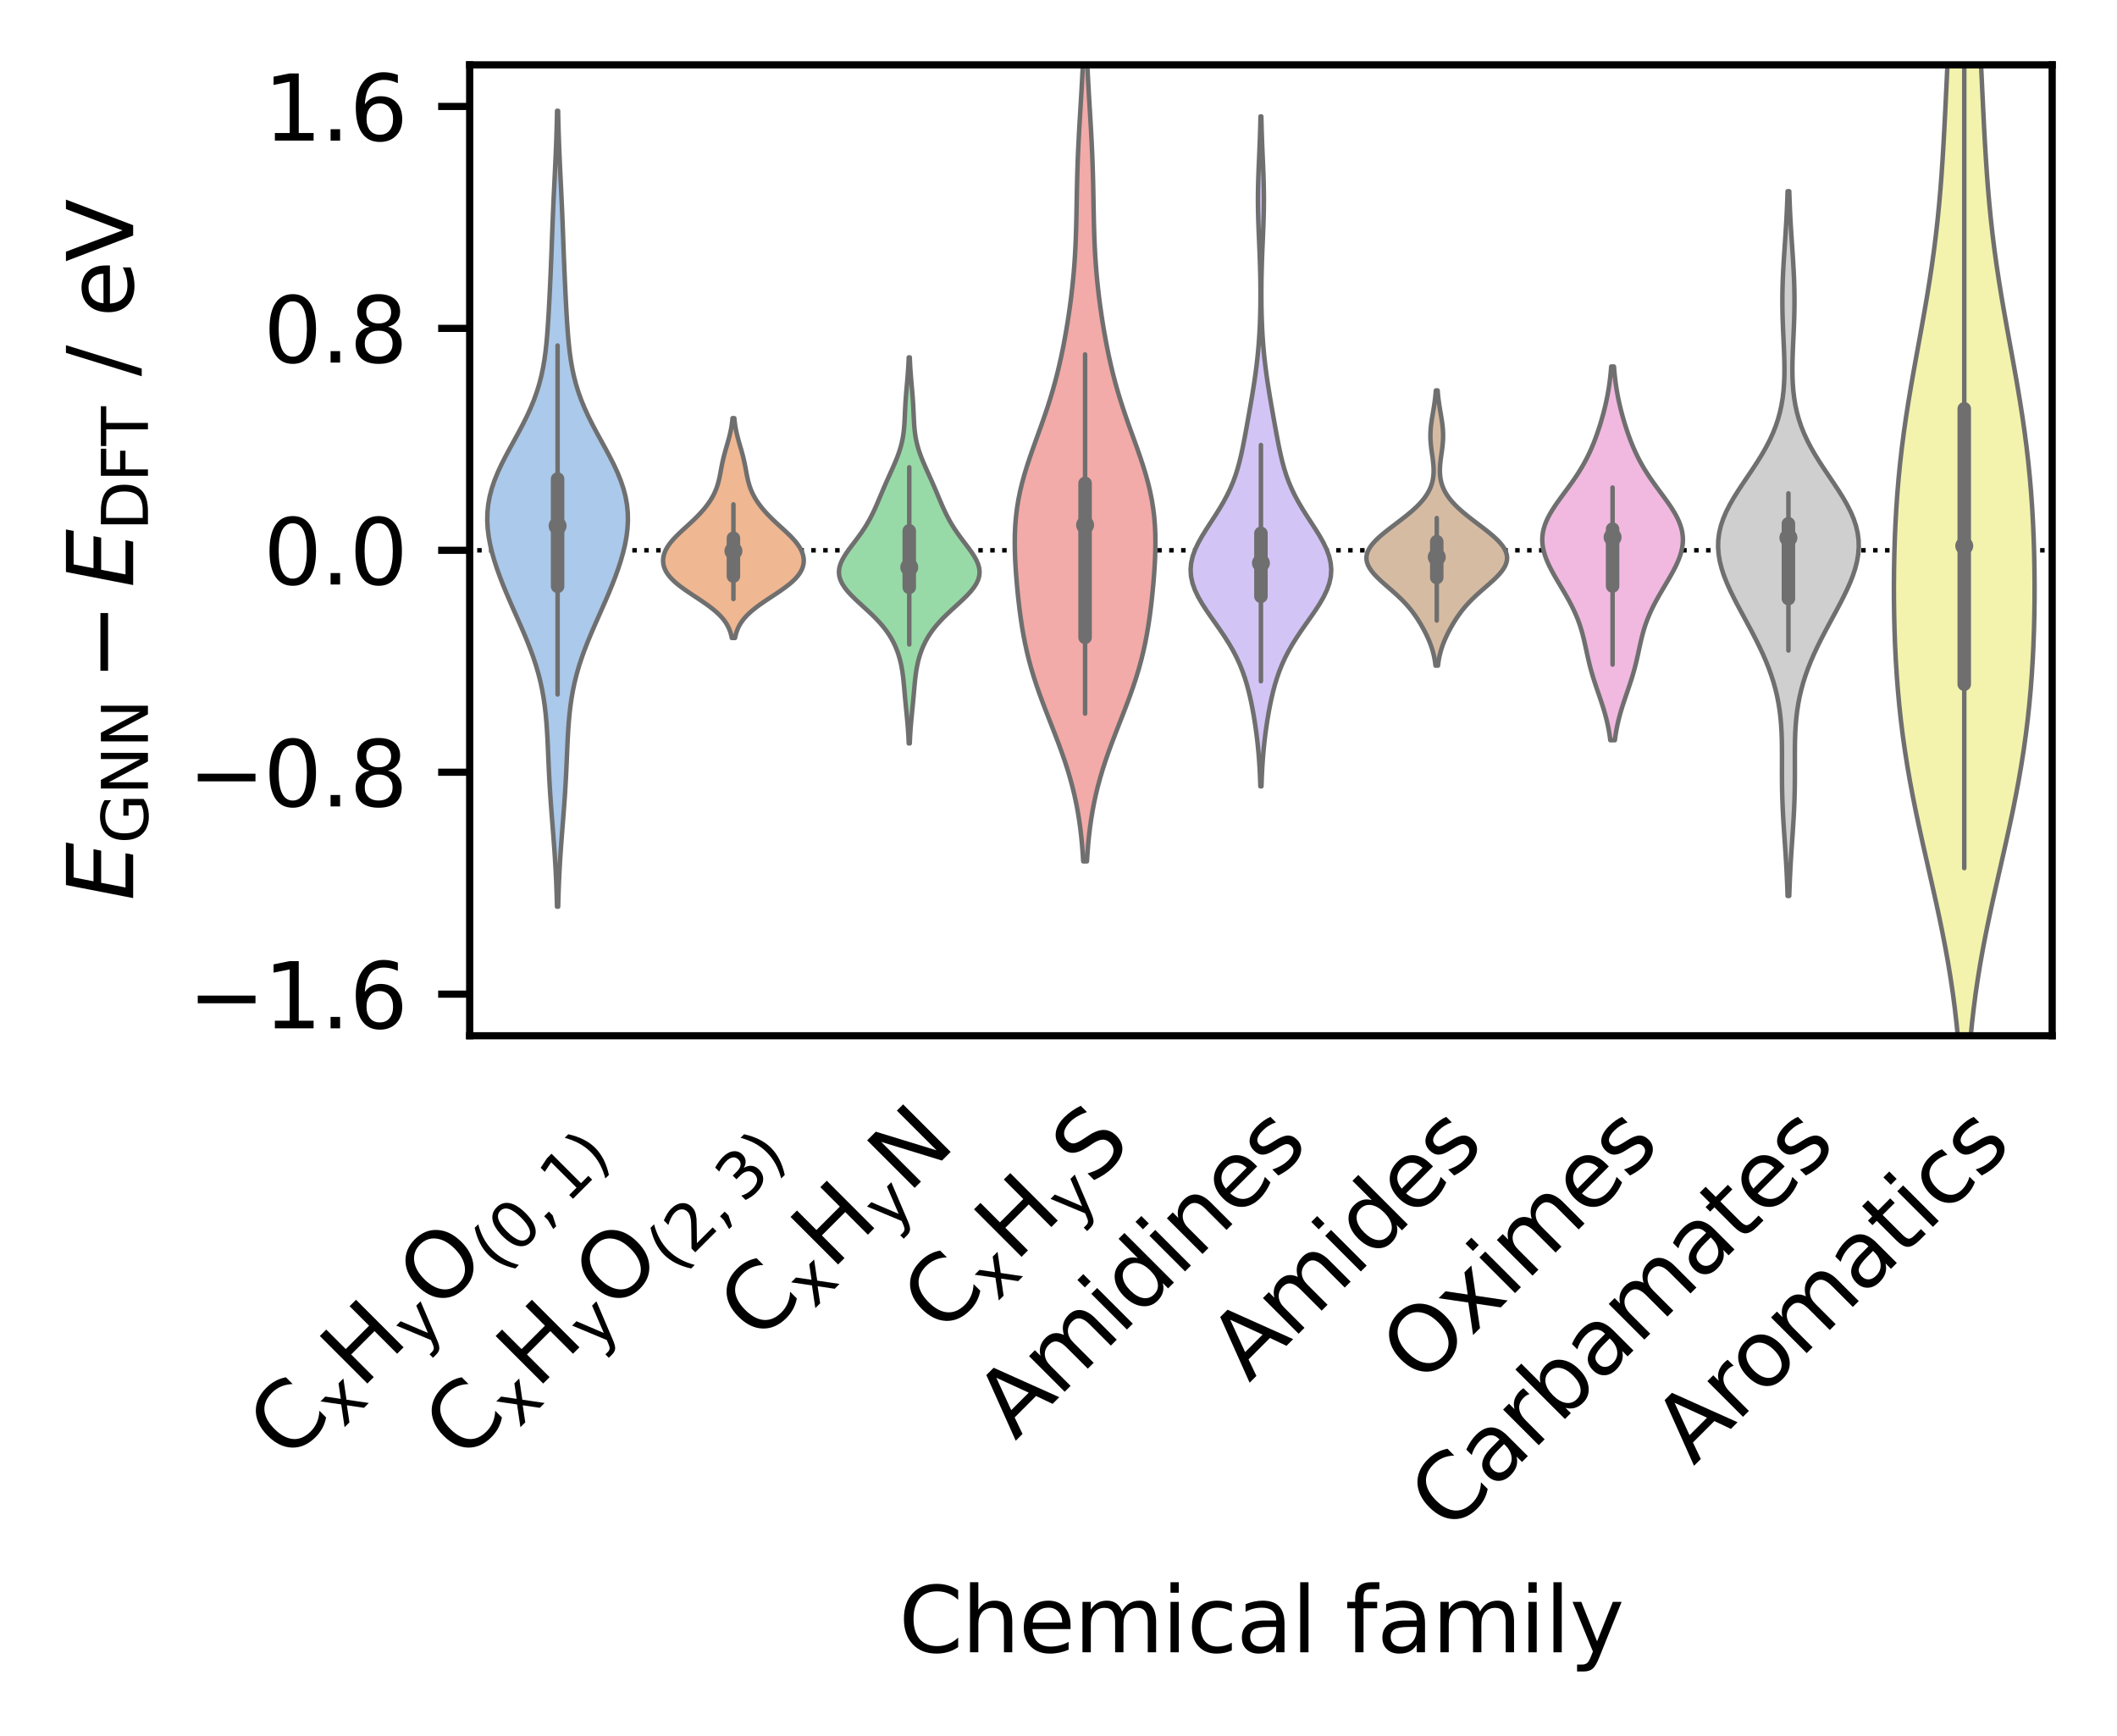 <?xml version="1.0" encoding="utf-8" standalone="no"?>
<!DOCTYPE svg PUBLIC "-//W3C//DTD SVG 1.1//EN"
  "http://www.w3.org/Graphics/SVG/1.1/DTD/svg11.dtd">
<svg xmlns:xlink="http://www.w3.org/1999/xlink" width="235.109pt" height="192.773pt" viewBox="0 0 235.109 192.773" xmlns="http://www.w3.org/2000/svg" version="1.1">
 <defs>
  <style type="text/css">*{stroke-linejoin: round; stroke-linecap: butt}</style>
 </defs>
 <g id="figure_1">
  <g id="patch_1">
   <path d="M 0 192.773 
L 235.109 192.773 
L 235.109 0 
L 0 0 
z
" style="fill: #ffffff"/>
  </g>
  <g id="axes_1">
   <g id="patch_2">
    <path d="M 52.161 115.024 
L 227.909 115.024 
L 227.909 7.2 
L 52.161 7.2 
z
" style="fill: #ffffff"/>
   </g>
   <g id="LineCollection_1">
    <path d="M 42.397 61.112 
L 236.109 61.112 
" clip-path="url(#p2fade2d180)" style="fill: none; stroke-dasharray: 0.5,0.825; stroke-dashoffset: 0; stroke: #000000; stroke-width: 0.5"/>
   </g>
   <g id="PolyCollection_1">
    <defs>
     <path id="me7a8eaaf98" d="M 61.989 -92.087 
L 61.86 -92.087 
L 61.838 -92.98 
L 61.809 -93.873 
L 61.775 -94.766 
L 61.735 -95.658 
L 61.687 -96.551 
L 61.633 -97.444 
L 61.574 -98.336 
L 61.509 -99.229 
L 61.441 -100.122 
L 61.371 -101.015 
L 61.301 -101.907 
L 61.232 -102.8 
L 61.167 -103.693 
L 61.106 -104.585 
L 61.05 -105.478 
L 61 -106.371 
L 60.956 -107.263 
L 60.916 -108.156 
L 60.877 -109.049 
L 60.838 -109.942 
L 60.795 -110.834 
L 60.743 -111.727 
L 60.679 -112.62 
L 60.597 -113.512 
L 60.494 -114.405 
L 60.364 -115.298 
L 60.205 -116.191 
L 60.013 -117.083 
L 59.787 -117.976 
L 59.526 -118.869 
L 59.233 -119.761 
L 58.909 -120.654 
L 58.559 -121.547 
L 58.189 -122.44 
L 57.804 -123.332 
L 57.41 -124.225 
L 57.014 -125.118 
L 56.623 -126.01 
L 56.241 -126.903 
L 55.874 -127.796 
L 55.528 -128.688 
L 55.206 -129.581 
L 54.914 -130.474 
L 54.658 -131.367 
L 54.443 -132.259 
L 54.276 -133.152 
L 54.164 -134.045 
L 54.114 -134.937 
L 54.13 -135.83 
L 54.218 -136.723 
L 54.378 -137.616 
L 54.61 -138.508 
L 54.911 -139.401 
L 55.272 -140.294 
L 55.686 -141.186 
L 56.138 -142.079 
L 56.616 -142.972 
L 57.107 -143.865 
L 57.594 -144.757 
L 58.066 -145.65 
L 58.511 -146.543 
L 58.92 -147.435 
L 59.288 -148.328 
L 59.609 -149.221 
L 59.884 -150.113 
L 60.115 -151.006 
L 60.304 -151.899 
L 60.457 -152.792 
L 60.581 -153.684 
L 60.68 -154.577 
L 60.761 -155.47 
L 60.828 -156.362 
L 60.887 -157.255 
L 60.94 -158.148 
L 60.989 -159.041 
L 61.035 -159.933 
L 61.079 -160.826 
L 61.121 -161.719 
L 61.161 -162.611 
L 61.198 -163.504 
L 61.234 -164.397 
L 61.268 -165.29 
L 61.301 -166.182 
L 61.334 -167.075 
L 61.369 -167.968 
L 61.405 -168.86 
L 61.443 -169.753 
L 61.483 -170.646 
L 61.525 -171.538 
L 61.569 -172.431 
L 61.612 -173.324 
L 61.655 -174.217 
L 61.696 -175.109 
L 61.735 -176.002 
L 61.77 -176.895 
L 61.801 -177.787 
L 61.827 -178.68 
L 61.85 -179.573 
L 61.868 -180.466 
L 61.981 -180.466 
L 61.981 -180.466 
L 62 -179.573 
L 62.022 -178.68 
L 62.049 -177.787 
L 62.08 -176.895 
L 62.115 -176.002 
L 62.153 -175.109 
L 62.194 -174.217 
L 62.237 -173.324 
L 62.281 -172.431 
L 62.324 -171.538 
L 62.366 -170.646 
L 62.407 -169.753 
L 62.445 -168.86 
L 62.481 -167.968 
L 62.515 -167.075 
L 62.549 -166.182 
L 62.582 -165.29 
L 62.616 -164.397 
L 62.651 -163.504 
L 62.689 -162.611 
L 62.728 -161.719 
L 62.77 -160.826 
L 62.814 -159.933 
L 62.86 -159.041 
L 62.909 -158.148 
L 62.962 -157.255 
L 63.021 -156.362 
L 63.089 -155.47 
L 63.17 -154.577 
L 63.269 -153.684 
L 63.392 -152.792 
L 63.545 -151.899 
L 63.735 -151.006 
L 63.965 -150.113 
L 64.24 -149.221 
L 64.562 -148.328 
L 64.929 -147.435 
L 65.338 -146.543 
L 65.783 -145.65 
L 66.255 -144.757 
L 66.743 -143.865 
L 67.233 -142.972 
L 67.711 -142.079 
L 68.164 -141.186 
L 68.577 -140.294 
L 68.939 -139.401 
L 69.239 -138.508 
L 69.471 -137.616 
L 69.632 -136.723 
L 69.719 -135.83 
L 69.736 -134.937 
L 69.685 -134.045 
L 69.573 -133.152 
L 69.407 -132.259 
L 69.192 -131.367 
L 68.935 -130.474 
L 68.644 -129.581 
L 68.322 -128.688 
L 67.975 -127.796 
L 67.608 -126.903 
L 67.227 -126.01 
L 66.835 -125.118 
L 66.44 -124.225 
L 66.046 -123.332 
L 65.661 -122.44 
L 65.29 -121.547 
L 64.94 -120.654 
L 64.617 -119.761 
L 64.323 -118.869 
L 64.063 -117.976 
L 63.837 -117.083 
L 63.645 -116.191 
L 63.485 -115.298 
L 63.356 -114.405 
L 63.252 -113.512 
L 63.171 -112.62 
L 63.106 -111.727 
L 63.055 -110.834 
L 63.011 -109.942 
L 62.972 -109.049 
L 62.934 -108.156 
L 62.893 -107.263 
L 62.849 -106.371 
L 62.799 -105.478 
L 62.744 -104.585 
L 62.683 -103.693 
L 62.617 -102.8 
L 62.549 -101.907 
L 62.478 -101.015 
L 62.408 -100.122 
L 62.34 -99.229 
L 62.276 -98.336 
L 62.216 -97.444 
L 62.162 -96.551 
L 62.115 -95.658 
L 62.074 -94.766 
L 62.04 -93.873 
L 62.012 -92.98 
L 61.989 -92.087 
z
" style="stroke: #6f6f6f; stroke-width: 0.5"/>
    </defs>
    <g clip-path="url(#p2fade2d180)">
     <use xlink:href="#me7a8eaaf98" x="0" y="192.773" style="fill: #abc9ea; stroke: #6f6f6f; stroke-width: 0.5"/>
    </g>
   </g>
   <g id="PolyCollection_2">
    <defs>
     <path id="m6331392865" d="M 81.63 -121.924 
L 81.275 -121.924 
L 81.223 -122.171 
L 81.158 -122.417 
L 81.08 -122.664 
L 80.986 -122.911 
L 80.873 -123.157 
L 80.741 -123.404 
L 80.588 -123.65 
L 80.412 -123.897 
L 80.212 -124.143 
L 79.987 -124.39 
L 79.738 -124.636 
L 79.465 -124.883 
L 79.169 -125.129 
L 78.852 -125.376 
L 78.516 -125.623 
L 78.165 -125.869 
L 77.802 -126.116 
L 77.432 -126.362 
L 77.058 -126.609 
L 76.687 -126.855 
L 76.321 -127.102 
L 75.968 -127.348 
L 75.63 -127.595 
L 75.311 -127.842 
L 75.016 -128.088 
L 74.747 -128.335 
L 74.506 -128.581 
L 74.294 -128.828 
L 74.112 -129.074 
L 73.961 -129.321 
L 73.84 -129.567 
L 73.748 -129.814 
L 73.685 -130.06 
L 73.65 -130.307 
L 73.641 -130.554 
L 73.659 -130.8 
L 73.703 -131.047 
L 73.771 -131.293 
L 73.865 -131.54 
L 73.983 -131.786 
L 74.125 -132.033 
L 74.289 -132.279 
L 74.476 -132.526 
L 74.682 -132.772 
L 74.906 -133.019 
L 75.146 -133.266 
L 75.397 -133.512 
L 75.658 -133.759 
L 75.925 -134.005 
L 76.195 -134.252 
L 76.465 -134.498 
L 76.732 -134.745 
L 76.994 -134.991 
L 77.248 -135.238 
L 77.494 -135.485 
L 77.729 -135.731 
L 77.954 -135.978 
L 78.167 -136.224 
L 78.368 -136.471 
L 78.557 -136.717 
L 78.734 -136.964 
L 78.897 -137.21 
L 79.048 -137.457 
L 79.187 -137.703 
L 79.312 -137.95 
L 79.426 -138.197 
L 79.528 -138.443 
L 79.618 -138.69 
L 79.699 -138.936 
L 79.77 -139.183 
L 79.833 -139.429 
L 79.89 -139.676 
L 79.941 -139.922 
L 79.99 -140.169 
L 80.036 -140.415 
L 80.081 -140.662 
L 80.128 -140.909 
L 80.176 -141.155 
L 80.227 -141.402 
L 80.281 -141.648 
L 80.338 -141.895 
L 80.4 -142.141 
L 80.465 -142.388 
L 80.532 -142.634 
L 80.602 -142.881 
L 80.674 -143.127 
L 80.745 -143.374 
L 80.817 -143.621 
L 80.886 -143.867 
L 80.953 -144.114 
L 81.017 -144.36 
L 81.077 -144.607 
L 81.132 -144.853 
L 81.182 -145.1 
L 81.227 -145.346 
L 81.266 -145.593 
L 81.301 -145.84 
L 81.33 -146.086 
L 81.355 -146.333 
L 81.549 -146.333 
L 81.549 -146.333 
L 81.574 -146.086 
L 81.604 -145.84 
L 81.638 -145.593 
L 81.678 -145.346 
L 81.723 -145.1 
L 81.773 -144.853 
L 81.828 -144.607 
L 81.887 -144.36 
L 81.951 -144.114 
L 82.018 -143.867 
L 82.088 -143.621 
L 82.159 -143.374 
L 82.231 -143.127 
L 82.302 -142.881 
L 82.372 -142.634 
L 82.44 -142.388 
L 82.505 -142.141 
L 82.566 -141.895 
L 82.624 -141.648 
L 82.678 -141.402 
L 82.729 -141.155 
L 82.777 -140.909 
L 82.823 -140.662 
L 82.869 -140.415 
L 82.915 -140.169 
L 82.963 -139.922 
L 83.015 -139.676 
L 83.071 -139.429 
L 83.135 -139.183 
L 83.206 -138.936 
L 83.286 -138.69 
L 83.377 -138.443 
L 83.479 -138.197 
L 83.592 -137.95 
L 83.718 -137.703 
L 83.856 -137.457 
L 84.007 -137.21 
L 84.171 -136.964 
L 84.347 -136.717 
L 84.536 -136.471 
L 84.737 -136.224 
L 84.951 -135.978 
L 85.175 -135.731 
L 85.411 -135.485 
L 85.657 -135.238 
L 85.911 -134.991 
L 86.173 -134.745 
L 86.439 -134.498 
L 86.709 -134.252 
L 86.979 -134.005 
L 87.246 -133.759 
L 87.507 -133.512 
L 87.759 -133.266 
L 87.998 -133.019 
L 88.222 -132.772 
L 88.429 -132.526 
L 88.615 -132.279 
L 88.78 -132.033 
L 88.922 -131.786 
L 89.04 -131.54 
L 89.133 -131.293 
L 89.202 -131.047 
L 89.246 -130.8 
L 89.263 -130.554 
L 89.255 -130.307 
L 89.219 -130.06 
L 89.156 -129.814 
L 89.064 -129.567 
L 88.943 -129.321 
L 88.792 -129.074 
L 88.611 -128.828 
L 88.399 -128.581 
L 88.158 -128.335 
L 87.889 -128.088 
L 87.593 -127.842 
L 87.275 -127.595 
L 86.937 -127.348 
L 86.583 -127.102 
L 86.218 -126.855 
L 85.846 -126.609 
L 85.473 -126.362 
L 85.102 -126.116 
L 84.74 -125.869 
L 84.388 -125.623 
L 84.053 -125.376 
L 83.736 -125.129 
L 83.439 -124.883 
L 83.166 -124.636 
L 82.917 -124.39 
L 82.693 -124.143 
L 82.493 -123.897 
L 82.316 -123.65 
L 82.163 -123.404 
L 82.031 -123.157 
L 81.919 -122.911 
L 81.825 -122.664 
L 81.746 -122.417 
L 81.682 -122.171 
L 81.63 -121.924 
z
" style="stroke: #6f6f6f; stroke-width: 0.5"/>
    </defs>
    <g clip-path="url(#p2fade2d180)">
     <use xlink:href="#m6331392865" x="0" y="192.773" style="fill: #efb792; stroke: #6f6f6f; stroke-width: 0.5"/>
    </g>
   </g>
   <g id="PolyCollection_3">
    <defs>
     <path id="m29b32bad27" d="M 101.035 -110.217 
L 100.925 -110.217 
L 100.907 -110.65 
L 100.884 -111.083 
L 100.857 -111.516 
L 100.826 -111.949 
L 100.791 -112.382 
L 100.752 -112.815 
L 100.711 -113.248 
L 100.669 -113.681 
L 100.626 -114.114 
L 100.584 -114.547 
L 100.543 -114.98 
L 100.503 -115.413 
L 100.465 -115.846 
L 100.427 -116.279 
L 100.388 -116.712 
L 100.345 -117.145 
L 100.297 -117.578 
L 100.241 -118.011 
L 100.174 -118.444 
L 100.094 -118.877 
L 99.998 -119.31 
L 99.884 -119.743 
L 99.751 -120.176 
L 99.595 -120.609 
L 99.414 -121.042 
L 99.207 -121.475 
L 98.97 -121.908 
L 98.701 -122.341 
L 98.399 -122.774 
L 98.061 -123.207 
L 97.688 -123.64 
L 97.281 -124.073 
L 96.845 -124.506 
L 96.386 -124.939 
L 95.914 -125.372 
L 95.439 -125.805 
L 94.975 -126.238 
L 94.537 -126.671 
L 94.14 -127.104 
L 93.797 -127.537 
L 93.521 -127.97 
L 93.321 -128.403 
L 93.203 -128.836 
L 93.169 -129.269 
L 93.216 -129.702 
L 93.338 -130.135 
L 93.526 -130.568 
L 93.768 -131.001 
L 94.051 -131.434 
L 94.361 -131.867 
L 94.687 -132.3 
L 95.016 -132.733 
L 95.339 -133.166 
L 95.65 -133.599 
L 95.943 -134.032 
L 96.217 -134.465 
L 96.471 -134.898 
L 96.706 -135.331 
L 96.924 -135.764 
L 97.128 -136.197 
L 97.322 -136.63 
L 97.509 -137.063 
L 97.692 -137.496 
L 97.875 -137.929 
L 98.058 -138.362 
L 98.244 -138.795 
L 98.434 -139.228 
L 98.627 -139.661 
L 98.822 -140.094 
L 99.018 -140.527 
L 99.211 -140.96 
L 99.398 -141.393 
L 99.576 -141.826 
L 99.742 -142.259 
L 99.892 -142.692 
L 100.025 -143.125 
L 100.138 -143.558 
L 100.232 -143.991 
L 100.307 -144.424 
L 100.366 -144.857 
L 100.409 -145.29 
L 100.442 -145.723 
L 100.467 -146.156 
L 100.488 -146.589 
L 100.507 -147.022 
L 100.528 -147.455 
L 100.551 -147.888 
L 100.578 -148.321 
L 100.61 -148.754 
L 100.644 -149.187 
L 100.681 -149.62 
L 100.72 -150.053 
L 100.758 -150.486 
L 100.794 -150.919 
L 100.828 -151.352 
L 100.858 -151.785 
L 100.885 -152.218 
L 100.907 -152.651 
L 100.925 -153.084 
L 101.034 -153.084 
L 101.034 -153.084 
L 101.053 -152.651 
L 101.075 -152.218 
L 101.101 -151.785 
L 101.132 -151.352 
L 101.166 -150.919 
L 101.202 -150.486 
L 101.24 -150.053 
L 101.278 -149.62 
L 101.315 -149.187 
L 101.35 -148.754 
L 101.381 -148.321 
L 101.409 -147.888 
L 101.432 -147.455 
L 101.453 -147.022 
L 101.472 -146.589 
L 101.493 -146.156 
L 101.518 -145.723 
L 101.55 -145.29 
L 101.594 -144.857 
L 101.652 -144.424 
L 101.728 -143.991 
L 101.821 -143.558 
L 101.935 -143.125 
L 102.067 -142.692 
L 102.218 -142.259 
L 102.383 -141.826 
L 102.562 -141.393 
L 102.749 -140.96 
L 102.942 -140.527 
L 103.137 -140.094 
L 103.332 -139.661 
L 103.526 -139.228 
L 103.715 -138.795 
L 103.902 -138.362 
L 104.085 -137.929 
L 104.267 -137.496 
L 104.45 -137.063 
L 104.637 -136.63 
L 104.831 -136.197 
L 105.036 -135.764 
L 105.254 -135.331 
L 105.489 -134.898 
L 105.743 -134.465 
L 106.016 -134.032 
L 106.31 -133.599 
L 106.621 -133.166 
L 106.944 -132.733 
L 107.273 -132.3 
L 107.598 -131.867 
L 107.909 -131.434 
L 108.192 -131.001 
L 108.434 -130.568 
L 108.622 -130.135 
L 108.744 -129.702 
L 108.791 -129.269 
L 108.756 -128.836 
L 108.638 -128.403 
L 108.438 -127.97 
L 108.162 -127.537 
L 107.82 -127.104 
L 107.422 -126.671 
L 106.984 -126.238 
L 106.521 -125.805 
L 106.046 -125.372 
L 105.573 -124.939 
L 105.115 -124.506 
L 104.679 -124.073 
L 104.272 -123.64 
L 103.899 -123.207 
L 103.561 -122.774 
L 103.258 -122.341 
L 102.99 -121.908 
L 102.753 -121.475 
L 102.546 -121.042 
L 102.365 -120.609 
L 102.209 -120.176 
L 102.075 -119.743 
L 101.961 -119.31 
L 101.866 -118.877 
L 101.785 -118.444 
L 101.718 -118.011 
L 101.662 -117.578 
L 101.614 -117.145 
L 101.572 -116.712 
L 101.533 -116.279 
L 101.495 -115.846 
L 101.456 -115.413 
L 101.417 -114.98 
L 101.376 -114.547 
L 101.334 -114.114 
L 101.291 -113.681 
L 101.249 -113.248 
L 101.208 -112.815 
L 101.169 -112.382 
L 101.134 -111.949 
L 101.103 -111.516 
L 101.076 -111.083 
L 101.053 -110.65 
L 101.035 -110.217 
z
" style="stroke: #6f6f6f; stroke-width: 0.5"/>
    </defs>
    <g clip-path="url(#p2fade2d180)">
     <use xlink:href="#m29b32bad27" x="0" y="192.773" style="fill: #98daa7; stroke: #6f6f6f; stroke-width: 0.5"/>
    </g>
   </g>
   <g id="PolyCollection_4">
    <defs>
     <path id="m9cf7fb97f7" d="M 120.712 -97.116 
L 120.303 -97.116 
L 120.242 -98.049 
L 120.167 -98.982 
L 120.076 -99.915 
L 119.966 -100.848 
L 119.835 -101.782 
L 119.681 -102.715 
L 119.504 -103.648 
L 119.3 -104.581 
L 119.071 -105.514 
L 118.816 -106.447 
L 118.536 -107.381 
L 118.232 -108.314 
L 117.908 -109.247 
L 117.567 -110.18 
L 117.212 -111.113 
L 116.849 -112.046 
L 116.484 -112.979 
L 116.121 -113.913 
L 115.766 -114.846 
L 115.423 -115.779 
L 115.099 -116.712 
L 114.795 -117.645 
L 114.516 -118.578 
L 114.261 -119.511 
L 114.033 -120.445 
L 113.829 -121.378 
L 113.649 -122.311 
L 113.491 -123.244 
L 113.351 -124.177 
L 113.227 -125.11 
L 113.117 -126.043 
L 113.019 -126.977 
L 112.931 -127.91 
L 112.855 -128.843 
L 112.79 -129.776 
L 112.74 -130.709 
L 112.708 -131.642 
L 112.696 -132.576 
L 112.711 -133.509 
L 112.754 -134.442 
L 112.831 -135.375 
L 112.944 -136.308 
L 113.093 -137.241 
L 113.28 -138.174 
L 113.503 -139.108 
L 113.758 -140.041 
L 114.042 -140.974 
L 114.349 -141.907 
L 114.673 -142.84 
L 115.007 -143.773 
L 115.344 -144.706 
L 115.679 -145.64 
L 116.005 -146.573 
L 116.32 -147.506 
L 116.618 -148.439 
L 116.899 -149.372 
L 117.162 -150.305 
L 117.405 -151.238 
L 117.631 -152.172 
L 117.841 -153.105 
L 118.035 -154.038 
L 118.215 -154.971 
L 118.383 -155.904 
L 118.539 -156.837 
L 118.685 -157.771 
L 118.819 -158.704 
L 118.942 -159.637 
L 119.053 -160.57 
L 119.152 -161.503 
L 119.24 -162.436 
L 119.315 -163.369 
L 119.378 -164.303 
L 119.429 -165.236 
L 119.471 -166.169 
L 119.503 -167.102 
L 119.528 -168.035 
L 119.549 -168.968 
L 119.566 -169.901 
L 119.583 -170.835 
L 119.601 -171.768 
L 119.622 -172.701 
L 119.647 -173.634 
L 119.677 -174.567 
L 119.712 -175.5 
L 119.753 -176.434 
L 119.799 -177.367 
L 119.849 -178.3 
L 119.902 -179.233 
L 119.958 -180.166 
L 120.014 -181.099 
L 120.07 -182.032 
L 120.124 -182.966 
L 120.176 -183.899 
L 120.224 -184.832 
L 120.268 -185.765 
L 120.308 -186.698 
L 120.344 -187.631 
L 120.374 -188.564 
L 120.401 -189.498 
L 120.614 -189.498 
L 120.614 -189.498 
L 120.64 -188.564 
L 120.671 -187.631 
L 120.707 -186.698 
L 120.746 -185.765 
L 120.791 -184.832 
L 120.839 -183.899 
L 120.891 -182.966 
L 120.945 -182.032 
L 121.001 -181.099 
L 121.057 -180.166 
L 121.113 -179.233 
L 121.166 -178.3 
L 121.216 -177.367 
L 121.262 -176.434 
L 121.303 -175.5 
L 121.338 -174.567 
L 121.368 -173.634 
L 121.393 -172.701 
L 121.414 -171.768 
L 121.432 -170.835 
L 121.448 -169.901 
L 121.466 -168.968 
L 121.486 -168.035 
L 121.512 -167.102 
L 121.544 -166.169 
L 121.586 -165.236 
L 121.637 -164.303 
L 121.7 -163.369 
L 121.775 -162.436 
L 121.862 -161.503 
L 121.962 -160.57 
L 122.073 -159.637 
L 122.196 -158.704 
L 122.33 -157.771 
L 122.475 -156.837 
L 122.632 -155.904 
L 122.8 -154.971 
L 122.98 -154.038 
L 123.174 -153.105 
L 123.384 -152.172 
L 123.609 -151.238 
L 123.853 -150.305 
L 124.116 -149.372 
L 124.397 -148.439 
L 124.695 -147.506 
L 125.009 -146.573 
L 125.336 -145.64 
L 125.671 -144.706 
L 126.008 -143.773 
L 126.342 -142.84 
L 126.665 -141.907 
L 126.972 -140.974 
L 127.256 -140.041 
L 127.512 -139.108 
L 127.735 -138.174 
L 127.922 -137.241 
L 128.071 -136.308 
L 128.184 -135.375 
L 128.26 -134.442 
L 128.304 -133.509 
L 128.318 -132.576 
L 128.307 -131.642 
L 128.275 -130.709 
L 128.225 -129.776 
L 128.16 -128.843 
L 128.084 -127.91 
L 127.996 -126.977 
L 127.898 -126.043 
L 127.788 -125.11 
L 127.664 -124.177 
L 127.524 -123.244 
L 127.366 -122.311 
L 127.186 -121.378 
L 126.982 -120.445 
L 126.754 -119.511 
L 126.499 -118.578 
L 126.22 -117.645 
L 125.916 -116.712 
L 125.591 -115.779 
L 125.249 -114.846 
L 124.894 -113.913 
L 124.531 -112.979 
L 124.165 -112.046 
L 123.803 -111.113 
L 123.448 -110.18 
L 123.107 -109.247 
L 122.783 -108.314 
L 122.479 -107.381 
L 122.199 -106.447 
L 121.944 -105.514 
L 121.714 -104.581 
L 121.511 -103.648 
L 121.334 -102.715 
L 121.18 -101.782 
L 121.049 -100.848 
L 120.939 -99.915 
L 120.848 -98.982 
L 120.773 -98.049 
L 120.712 -97.116 
z
" style="stroke: #6f6f6f; stroke-width: 0.5"/>
    </defs>
    <g clip-path="url(#p2fade2d180)">
     <use xlink:href="#m9cf7fb97f7" x="0" y="192.773" style="fill: #f2aba8; stroke: #6f6f6f; stroke-width: 0.5"/>
    </g>
   </g>
   <g id="PolyCollection_5">
    <defs>
     <path id="mec75591d24" d="M 140.096 -105.447 
L 139.974 -105.447 
L 139.949 -106.199 
L 139.917 -106.95 
L 139.876 -107.702 
L 139.825 -108.453 
L 139.764 -109.205 
L 139.692 -109.956 
L 139.609 -110.708 
L 139.515 -111.459 
L 139.409 -112.211 
L 139.292 -112.962 
L 139.163 -113.714 
L 139.02 -114.465 
L 138.862 -115.216 
L 138.684 -115.968 
L 138.484 -116.719 
L 138.255 -117.471 
L 137.993 -118.222 
L 137.693 -118.974 
L 137.351 -119.725 
L 136.964 -120.477 
L 136.533 -121.228 
L 136.062 -121.98 
L 135.559 -122.731 
L 135.035 -123.483 
L 134.504 -124.234 
L 133.986 -124.985 
L 133.5 -125.737 
L 133.068 -126.488 
L 132.708 -127.24 
L 132.44 -127.991 
L 132.276 -128.743 
L 132.224 -129.494 
L 132.286 -130.246 
L 132.459 -130.997 
L 132.731 -131.749 
L 133.088 -132.5 
L 133.509 -133.252 
L 133.974 -134.003 
L 134.46 -134.754 
L 134.949 -135.506 
L 135.422 -136.257 
L 135.865 -137.009 
L 136.27 -137.76 
L 136.631 -138.512 
L 136.948 -139.263 
L 137.221 -140.015 
L 137.458 -140.766 
L 137.662 -141.518 
L 137.842 -142.269 
L 138.004 -143.021 
L 138.153 -143.772 
L 138.295 -144.523 
L 138.433 -145.275 
L 138.568 -146.026 
L 138.702 -146.778 
L 138.834 -147.529 
L 138.965 -148.281 
L 139.091 -149.032 
L 139.212 -149.784 
L 139.327 -150.535 
L 139.434 -151.287 
L 139.532 -152.038 
L 139.621 -152.79 
L 139.699 -153.541 
L 139.767 -154.292 
L 139.825 -155.044 
L 139.873 -155.795 
L 139.911 -156.547 
L 139.941 -157.298 
L 139.963 -158.05 
L 139.977 -158.801 
L 139.985 -159.553 
L 139.987 -160.304 
L 139.982 -161.056 
L 139.973 -161.807 
L 139.957 -162.559 
L 139.937 -163.31 
L 139.912 -164.061 
L 139.884 -164.813 
L 139.852 -165.564 
L 139.82 -166.316 
L 139.788 -167.067 
L 139.759 -167.819 
L 139.735 -168.57 
L 139.717 -169.322 
L 139.706 -170.073 
L 139.704 -170.825 
L 139.711 -171.576 
L 139.726 -172.327 
L 139.748 -173.079 
L 139.775 -173.83 
L 139.806 -174.582 
L 139.839 -175.333 
L 139.871 -176.085 
L 139.902 -176.836 
L 139.929 -177.588 
L 139.953 -178.339 
L 139.974 -179.091 
L 139.99 -179.842 
L 140.08 -179.842 
L 140.08 -179.842 
L 140.096 -179.091 
L 140.116 -178.339 
L 140.141 -177.588 
L 140.168 -176.836 
L 140.199 -176.085 
L 140.231 -175.333 
L 140.264 -174.582 
L 140.295 -173.83 
L 140.322 -173.079 
L 140.344 -172.327 
L 140.359 -171.576 
L 140.366 -170.825 
L 140.364 -170.073 
L 140.353 -169.322 
L 140.335 -168.57 
L 140.311 -167.819 
L 140.281 -167.067 
L 140.25 -166.316 
L 140.217 -165.564 
L 140.186 -164.813 
L 140.158 -164.061 
L 140.133 -163.31 
L 140.113 -162.559 
L 140.097 -161.807 
L 140.087 -161.056 
L 140.083 -160.304 
L 140.085 -159.553 
L 140.093 -158.801 
L 140.107 -158.05 
L 140.129 -157.298 
L 140.159 -156.547 
L 140.197 -155.795 
L 140.245 -155.044 
L 140.303 -154.292 
L 140.371 -153.541 
L 140.449 -152.79 
L 140.538 -152.038 
L 140.636 -151.287 
L 140.743 -150.535 
L 140.858 -149.784 
L 140.979 -149.032 
L 141.105 -148.281 
L 141.235 -147.529 
L 141.368 -146.778 
L 141.502 -146.026 
L 141.637 -145.275 
L 141.775 -144.523 
L 141.917 -143.772 
L 142.066 -143.021 
L 142.228 -142.269 
L 142.408 -141.518 
L 142.612 -140.766 
L 142.848 -140.015 
L 143.122 -139.263 
L 143.439 -138.512 
L 143.8 -137.76 
L 144.205 -137.009 
L 144.648 -136.257 
L 145.121 -135.506 
L 145.61 -134.754 
L 146.096 -134.003 
L 146.561 -133.252 
L 146.982 -132.5 
L 147.339 -131.749 
L 147.611 -130.997 
L 147.783 -130.246 
L 147.846 -129.494 
L 147.794 -128.743 
L 147.63 -127.991 
L 147.361 -127.24 
L 147.002 -126.488 
L 146.57 -125.737 
L 146.084 -124.985 
L 145.566 -124.234 
L 145.035 -123.483 
L 144.511 -122.731 
L 144.008 -121.98 
L 143.537 -121.228 
L 143.106 -120.477 
L 142.719 -119.725 
L 142.377 -118.974 
L 142.077 -118.222 
L 141.815 -117.471 
L 141.586 -116.719 
L 141.386 -115.968 
L 141.208 -115.216 
L 141.05 -114.465 
L 140.907 -113.714 
L 140.778 -112.962 
L 140.661 -112.211 
L 140.555 -111.459 
L 140.461 -110.708 
L 140.377 -109.956 
L 140.306 -109.205 
L 140.245 -108.453 
L 140.194 -107.702 
L 140.153 -106.95 
L 140.121 -106.199 
L 140.096 -105.447 
z
" style="stroke: #6f6f6f; stroke-width: 0.5"/>
    </defs>
    <g clip-path="url(#p2fade2d180)">
     <use xlink:href="#mec75591d24" x="0" y="192.773" style="fill: #d3c4f6; stroke: #6f6f6f; stroke-width: 0.5"/>
    </g>
   </g>
   <g id="PolyCollection_6">
    <defs>
     <path id="me622632203" d="M 159.697 -118.853 
L 159.428 -118.853 
L 159.388 -119.162 
L 159.34 -119.471 
L 159.282 -119.779 
L 159.214 -120.088 
L 159.135 -120.397 
L 159.045 -120.705 
L 158.943 -121.014 
L 158.83 -121.323 
L 158.705 -121.631 
L 158.571 -121.94 
L 158.427 -122.249 
L 158.274 -122.558 
L 158.112 -122.866 
L 157.942 -123.175 
L 157.763 -123.484 
L 157.576 -123.792 
L 157.378 -124.101 
L 157.17 -124.41 
L 156.948 -124.718 
L 156.711 -125.027 
L 156.459 -125.336 
L 156.189 -125.644 
L 155.9 -125.953 
L 155.594 -126.262 
L 155.271 -126.57 
L 154.934 -126.879 
L 154.586 -127.188 
L 154.232 -127.496 
L 153.877 -127.805 
L 153.528 -128.114 
L 153.192 -128.422 
L 152.877 -128.731 
L 152.588 -129.04 
L 152.334 -129.348 
L 152.119 -129.657 
L 151.95 -129.966 
L 151.831 -130.275 
L 151.764 -130.583 
L 151.751 -130.892 
L 151.794 -131.201 
L 151.891 -131.509 
L 152.04 -131.818 
L 152.238 -132.127 
L 152.482 -132.435 
L 152.766 -132.744 
L 153.086 -133.053 
L 153.435 -133.361 
L 153.808 -133.67 
L 154.198 -133.979 
L 154.6 -134.287 
L 155.007 -134.596 
L 155.413 -134.905 
L 155.814 -135.213 
L 156.205 -135.522 
L 156.58 -135.831 
L 156.937 -136.139 
L 157.271 -136.448 
L 157.581 -136.757 
L 157.865 -137.066 
L 158.12 -137.374 
L 158.347 -137.683 
L 158.545 -137.992 
L 158.714 -138.3 
L 158.856 -138.609 
L 158.972 -138.918 
L 159.063 -139.226 
L 159.131 -139.535 
L 159.177 -139.844 
L 159.205 -140.152 
L 159.215 -140.461 
L 159.21 -140.77 
L 159.193 -141.078 
L 159.166 -141.387 
L 159.13 -141.696 
L 159.09 -142.004 
L 159.046 -142.313 
L 159.003 -142.622 
L 158.962 -142.93 
L 158.925 -143.239 
L 158.895 -143.548 
L 158.873 -143.857 
L 158.86 -144.165 
L 158.858 -144.474 
L 158.866 -144.783 
L 158.884 -145.091 
L 158.912 -145.4 
L 158.948 -145.709 
L 158.99 -146.017 
L 159.038 -146.326 
L 159.089 -146.635 
L 159.141 -146.943 
L 159.194 -147.252 
L 159.244 -147.561 
L 159.292 -147.869 
L 159.336 -148.178 
L 159.376 -148.487 
L 159.411 -148.795 
L 159.442 -149.104 
L 159.467 -149.413 
L 159.658 -149.413 
L 159.658 -149.413 
L 159.683 -149.104 
L 159.714 -148.795 
L 159.749 -148.487 
L 159.789 -148.178 
L 159.833 -147.869 
L 159.881 -147.561 
L 159.931 -147.252 
L 159.984 -146.943 
L 160.036 -146.635 
L 160.087 -146.326 
L 160.135 -146.017 
L 160.177 -145.709 
L 160.213 -145.4 
L 160.241 -145.091 
L 160.259 -144.783 
L 160.267 -144.474 
L 160.265 -144.165 
L 160.252 -143.857 
L 160.23 -143.548 
L 160.2 -143.239 
L 160.163 -142.93 
L 160.122 -142.622 
L 160.079 -142.313 
L 160.035 -142.004 
L 159.995 -141.696 
L 159.96 -141.387 
L 159.932 -141.078 
L 159.915 -140.77 
L 159.91 -140.461 
L 159.92 -140.152 
L 159.948 -139.844 
L 159.994 -139.535 
L 160.062 -139.226 
L 160.153 -138.918 
L 160.269 -138.609 
L 160.411 -138.3 
L 160.58 -137.992 
L 160.778 -137.683 
L 161.005 -137.374 
L 161.26 -137.066 
L 161.544 -136.757 
L 161.854 -136.448 
L 162.188 -136.139 
L 162.545 -135.831 
L 162.92 -135.522 
L 163.311 -135.213 
L 163.712 -134.905 
L 164.118 -134.596 
L 164.525 -134.287 
L 164.927 -133.979 
L 165.317 -133.67 
L 165.69 -133.361 
L 166.039 -133.053 
L 166.359 -132.744 
L 166.643 -132.435 
L 166.887 -132.127 
L 167.085 -131.818 
L 167.234 -131.509 
L 167.331 -131.201 
L 167.374 -130.892 
L 167.361 -130.583 
L 167.294 -130.275 
L 167.175 -129.966 
L 167.006 -129.657 
L 166.791 -129.348 
L 166.537 -129.04 
L 166.248 -128.731 
L 165.933 -128.422 
L 165.597 -128.114 
L 165.248 -127.805 
L 164.893 -127.496 
L 164.539 -127.188 
L 164.191 -126.879 
L 163.854 -126.57 
L 163.531 -126.262 
L 163.225 -125.953 
L 162.936 -125.644 
L 162.666 -125.336 
L 162.414 -125.027 
L 162.177 -124.718 
L 161.956 -124.41 
L 161.747 -124.101 
L 161.549 -123.792 
L 161.362 -123.484 
L 161.183 -123.175 
L 161.013 -122.866 
L 160.851 -122.558 
L 160.698 -122.249 
L 160.554 -121.94 
L 160.42 -121.631 
L 160.295 -121.323 
L 160.182 -121.014 
L 160.08 -120.705 
L 159.99 -120.397 
L 159.911 -120.088 
L 159.843 -119.779 
L 159.785 -119.471 
L 159.737 -119.162 
L 159.697 -118.853 
z
" style="stroke: #6f6f6f; stroke-width: 0.5"/>
    </defs>
    <g clip-path="url(#p2fade2d180)">
     <use xlink:href="#me622632203" x="0" y="192.773" style="fill: #d6bba3; stroke: #6f6f6f; stroke-width: 0.5"/>
    </g>
   </g>
   <g id="PolyCollection_7">
    <defs>
     <path id="mac4387f842" d="M 179.342 -110.57 
L 178.838 -110.57 
L 178.782 -110.989 
L 178.717 -111.409 
L 178.642 -111.828 
L 178.558 -112.247 
L 178.463 -112.666 
L 178.359 -113.085 
L 178.246 -113.505 
L 178.124 -113.924 
L 177.995 -114.343 
L 177.859 -114.762 
L 177.719 -115.181 
L 177.576 -115.601 
L 177.432 -116.02 
L 177.29 -116.439 
L 177.15 -116.858 
L 177.014 -117.277 
L 176.884 -117.696 
L 176.761 -118.116 
L 176.645 -118.535 
L 176.537 -118.954 
L 176.435 -119.373 
L 176.338 -119.792 
L 176.245 -120.212 
L 176.155 -120.631 
L 176.064 -121.05 
L 175.97 -121.469 
L 175.872 -121.888 
L 175.765 -122.308 
L 175.649 -122.727 
L 175.522 -123.146 
L 175.381 -123.565 
L 175.226 -123.984 
L 175.056 -124.404 
L 174.872 -124.823 
L 174.674 -125.242 
L 174.463 -125.661 
L 174.24 -126.08 
L 174.007 -126.499 
L 173.767 -126.919 
L 173.521 -127.338 
L 173.272 -127.757 
L 173.024 -128.176 
L 172.779 -128.595 
L 172.541 -129.015 
L 172.313 -129.434 
L 172.099 -129.853 
L 171.902 -130.272 
L 171.727 -130.691 
L 171.575 -131.111 
L 171.452 -131.53 
L 171.36 -131.949 
L 171.302 -132.368 
L 171.279 -132.787 
L 171.294 -133.207 
L 171.347 -133.626 
L 171.437 -134.045 
L 171.565 -134.464 
L 171.728 -134.883 
L 171.924 -135.303 
L 172.149 -135.722 
L 172.399 -136.141 
L 172.67 -136.56 
L 172.958 -136.979 
L 173.258 -137.398 
L 173.565 -137.818 
L 173.874 -138.237 
L 174.182 -138.656 
L 174.485 -139.075 
L 174.78 -139.494 
L 175.065 -139.914 
L 175.337 -140.333 
L 175.595 -140.752 
L 175.84 -141.171 
L 176.071 -141.59 
L 176.287 -142.01 
L 176.491 -142.429 
L 176.682 -142.848 
L 176.862 -143.267 
L 177.032 -143.686 
L 177.192 -144.106 
L 177.344 -144.525 
L 177.488 -144.944 
L 177.626 -145.363 
L 177.757 -145.782 
L 177.881 -146.201 
L 178 -146.621 
L 178.112 -147.04 
L 178.218 -147.459 
L 178.318 -147.878 
L 178.41 -148.297 
L 178.496 -148.717 
L 178.575 -149.136 
L 178.647 -149.555 
L 178.712 -149.974 
L 178.77 -150.393 
L 178.821 -150.813 
L 178.867 -151.232 
L 178.906 -151.651 
L 178.939 -152.07 
L 179.241 -152.07 
L 179.241 -152.07 
L 179.274 -151.651 
L 179.314 -151.232 
L 179.359 -150.813 
L 179.41 -150.393 
L 179.468 -149.974 
L 179.533 -149.555 
L 179.605 -149.136 
L 179.684 -148.717 
L 179.77 -148.297 
L 179.863 -147.878 
L 179.962 -147.459 
L 180.068 -147.04 
L 180.18 -146.621 
L 180.299 -146.201 
L 180.423 -145.782 
L 180.554 -145.363 
L 180.692 -144.944 
L 180.836 -144.525 
L 180.988 -144.106 
L 181.149 -143.686 
L 181.318 -143.267 
L 181.498 -142.848 
L 181.689 -142.429 
L 181.893 -142.01 
L 182.109 -141.59 
L 182.34 -141.171 
L 182.585 -140.752 
L 182.843 -140.333 
L 183.116 -139.914 
L 183.4 -139.494 
L 183.695 -139.075 
L 183.998 -138.656 
L 184.306 -138.237 
L 184.615 -137.818 
L 184.922 -137.398 
L 185.222 -136.979 
L 185.51 -136.56 
L 185.781 -136.141 
L 186.031 -135.722 
L 186.256 -135.303 
L 186.452 -134.883 
L 186.615 -134.464 
L 186.743 -134.045 
L 186.833 -133.626 
L 186.886 -133.207 
L 186.901 -132.787 
L 186.879 -132.368 
L 186.82 -131.949 
L 186.728 -131.53 
L 186.605 -131.111 
L 186.454 -130.691 
L 186.278 -130.272 
L 186.081 -129.853 
L 185.867 -129.434 
L 185.639 -129.015 
L 185.401 -128.595 
L 185.156 -128.176 
L 184.908 -127.757 
L 184.659 -127.338 
L 184.414 -126.919 
L 184.173 -126.499 
L 183.94 -126.08 
L 183.717 -125.661 
L 183.506 -125.242 
L 183.308 -124.823 
L 183.124 -124.404 
L 182.954 -123.984 
L 182.799 -123.565 
L 182.658 -123.146 
L 182.531 -122.727 
L 182.415 -122.308 
L 182.308 -121.888 
L 182.21 -121.469 
L 182.116 -121.05 
L 182.025 -120.631 
L 181.935 -120.212 
L 181.842 -119.792 
L 181.746 -119.373 
L 181.644 -118.954 
L 181.535 -118.535 
L 181.419 -118.116 
L 181.296 -117.696 
L 181.166 -117.277 
L 181.03 -116.858 
L 180.89 -116.439 
L 180.748 -116.02 
L 180.604 -115.601 
L 180.461 -115.181 
L 180.321 -114.762 
L 180.185 -114.343 
L 180.056 -113.924 
L 179.934 -113.505 
L 179.821 -113.085 
L 179.717 -112.666 
L 179.622 -112.247 
L 179.538 -111.828 
L 179.463 -111.409 
L 179.398 -110.989 
L 179.342 -110.57 
z
" style="stroke: #6f6f6f; stroke-width: 0.5"/>
    </defs>
    <g clip-path="url(#p2fade2d180)">
     <use xlink:href="#mac4387f842" x="0" y="192.773" style="fill: #f1b9e0; stroke: #6f6f6f; stroke-width: 0.5"/>
    </g>
   </g>
   <g id="PolyCollection_8">
    <defs>
     <path id="m7ad58b8434" d="M 198.708 -93.274 
L 198.527 -93.274 
L 198.501 -94.065 
L 198.469 -94.855 
L 198.433 -95.646 
L 198.392 -96.436 
L 198.346 -97.227 
L 198.296 -98.017 
L 198.244 -98.808 
L 198.19 -99.598 
L 198.136 -100.389 
L 198.085 -101.179 
L 198.037 -101.97 
L 197.996 -102.76 
L 197.961 -103.551 
L 197.934 -104.341 
L 197.915 -105.132 
L 197.904 -105.922 
L 197.9 -106.713 
L 197.9 -107.503 
L 197.902 -108.294 
L 197.902 -109.085 
L 197.897 -109.875 
L 197.883 -110.666 
L 197.854 -111.456 
L 197.808 -112.247 
L 197.74 -113.037 
L 197.646 -113.828 
L 197.524 -114.618 
L 197.371 -115.409 
L 197.185 -116.199 
L 196.967 -116.99 
L 196.715 -117.78 
L 196.431 -118.571 
L 196.116 -119.361 
L 195.773 -120.152 
L 195.404 -120.942 
L 195.013 -121.733 
L 194.605 -122.523 
L 194.185 -123.314 
L 193.758 -124.104 
L 193.331 -124.895 
L 192.91 -125.685 
L 192.505 -126.476 
L 192.122 -127.267 
L 191.771 -128.057 
L 191.46 -128.848 
L 191.2 -129.638 
L 190.999 -130.429 
L 190.866 -131.219 
L 190.807 -132.01 
L 190.827 -132.8 
L 190.929 -133.591 
L 191.114 -134.381 
L 191.378 -135.172 
L 191.715 -135.962 
L 192.118 -136.753 
L 192.574 -137.543 
L 193.07 -138.334 
L 193.593 -139.124 
L 194.127 -139.915 
L 194.659 -140.705 
L 195.175 -141.496 
L 195.665 -142.286 
L 196.118 -143.077 
L 196.528 -143.867 
L 196.891 -144.658 
L 197.205 -145.448 
L 197.469 -146.239 
L 197.684 -147.03 
L 197.855 -147.82 
L 197.984 -148.611 
L 198.076 -149.401 
L 198.135 -150.192 
L 198.167 -150.982 
L 198.176 -151.773 
L 198.168 -152.563 
L 198.146 -153.354 
L 198.115 -154.144 
L 198.079 -154.935 
L 198.043 -155.725 
L 198.008 -156.516 
L 197.98 -157.306 
L 197.958 -158.097 
L 197.947 -158.887 
L 197.945 -159.678 
L 197.955 -160.468 
L 197.975 -161.259 
L 198.005 -162.049 
L 198.044 -162.84 
L 198.089 -163.63 
L 198.139 -164.421 
L 198.191 -165.211 
L 198.245 -166.002 
L 198.297 -166.793 
L 198.346 -167.583 
L 198.392 -168.374 
L 198.433 -169.164 
L 198.47 -169.955 
L 198.501 -170.745 
L 198.527 -171.536 
L 198.708 -171.536 
L 198.708 -171.536 
L 198.735 -170.745 
L 198.766 -169.955 
L 198.802 -169.164 
L 198.843 -168.374 
L 198.889 -167.583 
L 198.938 -166.793 
L 198.991 -166.002 
L 199.044 -165.211 
L 199.096 -164.421 
L 199.146 -163.63 
L 199.191 -162.84 
L 199.23 -162.049 
L 199.26 -161.259 
L 199.28 -160.468 
L 199.29 -159.678 
L 199.289 -158.887 
L 199.277 -158.097 
L 199.256 -157.306 
L 199.227 -156.516 
L 199.193 -155.725 
L 199.156 -154.935 
L 199.12 -154.144 
L 199.09 -153.354 
L 199.068 -152.563 
L 199.059 -151.773 
L 199.068 -150.982 
L 199.1 -150.192 
L 199.16 -149.401 
L 199.252 -148.611 
L 199.38 -147.82 
L 199.551 -147.03 
L 199.767 -146.239 
L 200.03 -145.448 
L 200.344 -144.658 
L 200.707 -143.867 
L 201.117 -143.077 
L 201.571 -142.286 
L 202.06 -141.496 
L 202.576 -140.705 
L 203.108 -139.915 
L 203.642 -139.124 
L 204.165 -138.334 
L 204.661 -137.543 
L 205.117 -136.753 
L 205.52 -135.962 
L 205.857 -135.172 
L 206.121 -134.381 
L 206.306 -133.591 
L 206.409 -132.8 
L 206.429 -132.01 
L 206.369 -131.219 
L 206.236 -130.429 
L 206.035 -129.638 
L 205.775 -128.848 
L 205.465 -128.057 
L 205.113 -127.267 
L 204.731 -126.476 
L 204.325 -125.685 
L 203.905 -124.895 
L 203.478 -124.104 
L 203.051 -123.314 
L 202.63 -122.523 
L 202.222 -121.733 
L 201.832 -120.942 
L 201.463 -120.152 
L 201.119 -119.361 
L 200.804 -118.571 
L 200.52 -117.78 
L 200.268 -116.99 
L 200.05 -116.199 
L 199.864 -115.409 
L 199.712 -114.618 
L 199.589 -113.828 
L 199.496 -113.037 
L 199.427 -112.247 
L 199.381 -111.456 
L 199.353 -110.666 
L 199.338 -109.875 
L 199.333 -109.085 
L 199.333 -108.294 
L 199.335 -107.503 
L 199.335 -106.713 
L 199.331 -105.922 
L 199.32 -105.132 
L 199.301 -104.341 
L 199.275 -103.551 
L 199.24 -102.76 
L 199.198 -101.97 
L 199.15 -101.179 
L 199.099 -100.389 
L 199.046 -99.598 
L 198.992 -98.808 
L 198.939 -98.017 
L 198.889 -97.227 
L 198.843 -96.436 
L 198.802 -95.646 
L 198.766 -94.855 
L 198.735 -94.065 
L 198.708 -93.274 
z
" style="stroke: #6f6f6f; stroke-width: 0.5"/>
    </defs>
    <g clip-path="url(#p2fade2d180)">
     <use xlink:href="#m7ad58b8434" x="0" y="192.773" style="fill: #cfcfcf; stroke: #6f6f6f; stroke-width: 0.5"/>
    </g>
   </g>
   <g id="PolyCollection_9">
    <defs>
     <path id="mdbb1f6d38a" d="M 218.339 -68.978 
L 217.951 -68.978 
L 217.889 -70.662 
L 217.81 -72.346 
L 217.714 -74.03 
L 217.597 -75.714 
L 217.456 -77.399 
L 217.291 -79.083 
L 217.099 -80.767 
L 216.879 -82.451 
L 216.63 -84.135 
L 216.355 -85.819 
L 216.052 -87.504 
L 215.726 -89.188 
L 215.38 -90.872 
L 215.016 -92.556 
L 214.641 -94.24 
L 214.259 -95.924 
L 213.875 -97.609 
L 213.495 -99.293 
L 213.125 -100.977 
L 212.768 -102.661 
L 212.43 -104.345 
L 212.114 -106.029 
L 211.822 -107.714 
L 211.557 -109.398 
L 211.319 -111.082 
L 211.11 -112.766 
L 210.928 -114.45 
L 210.774 -116.134 
L 210.645 -117.818 
L 210.541 -119.503 
L 210.459 -121.187 
L 210.399 -122.871 
L 210.359 -124.555 
L 210.337 -126.239 
L 210.334 -127.923 
L 210.349 -129.608 
L 210.382 -131.292 
L 210.434 -132.976 
L 210.507 -134.66 
L 210.601 -136.344 
L 210.718 -138.028 
L 210.86 -139.713 
L 211.027 -141.397 
L 211.22 -143.081 
L 211.438 -144.765 
L 211.679 -146.449 
L 211.942 -148.133 
L 212.223 -149.818 
L 212.517 -151.502 
L 212.821 -153.186 
L 213.129 -154.87 
L 213.435 -156.554 
L 213.734 -158.238 
L 214.023 -159.923 
L 214.295 -161.607 
L 214.55 -163.291 
L 214.783 -164.975 
L 214.994 -166.659 
L 215.183 -168.343 
L 215.35 -170.027 
L 215.497 -171.712 
L 215.626 -173.396 
L 215.739 -175.08 
L 215.841 -176.764 
L 215.933 -178.448 
L 216.019 -180.132 
L 216.101 -181.817 
L 216.181 -183.501 
L 216.261 -185.185 
L 216.341 -186.869 
L 216.423 -188.553 
L 216.505 -190.237 
L 216.588 -191.922 
L 216.672 -193.606 
L 216.754 -195.29 
L 216.835 -196.974 
L 216.914 -198.658 
L 216.99 -200.342 
L 217.064 -202.027 
L 217.135 -203.711 
L 217.204 -205.395 
L 217.271 -207.079 
L 217.335 -208.763 
L 217.399 -210.447 
L 217.461 -212.131 
L 217.522 -213.816 
L 217.581 -215.5 
L 217.639 -217.184 
L 217.696 -218.868 
L 217.75 -220.552 
L 217.801 -222.236 
L 217.849 -223.921 
L 217.893 -225.605 
L 217.934 -227.289 
L 217.97 -228.973 
L 218.002 -230.657 
L 218.03 -232.341 
L 218.053 -234.026 
L 218.073 -235.71 
L 218.217 -235.71 
L 218.217 -235.71 
L 218.237 -234.026 
L 218.261 -232.341 
L 218.288 -230.657 
L 218.32 -228.973 
L 218.356 -227.289 
L 218.397 -225.605 
L 218.441 -223.921 
L 218.489 -222.236 
L 218.541 -220.552 
L 218.595 -218.868 
L 218.651 -217.184 
L 218.709 -215.5 
L 218.769 -213.816 
L 218.83 -212.131 
L 218.892 -210.447 
L 218.955 -208.763 
L 219.02 -207.079 
L 219.086 -205.395 
L 219.155 -203.711 
L 219.226 -202.027 
L 219.3 -200.342 
L 219.376 -198.658 
L 219.455 -196.974 
L 219.536 -195.29 
L 219.619 -193.606 
L 219.702 -191.922 
L 219.785 -190.237 
L 219.868 -188.553 
L 219.949 -186.869 
L 220.03 -185.185 
L 220.11 -183.501 
L 220.19 -181.817 
L 220.272 -180.132 
L 220.357 -178.448 
L 220.45 -176.764 
L 220.551 -175.08 
L 220.665 -173.396 
L 220.794 -171.712 
L 220.941 -170.027 
L 221.108 -168.343 
L 221.296 -166.659 
L 221.507 -164.975 
L 221.741 -163.291 
L 221.995 -161.607 
L 222.268 -159.923 
L 222.556 -158.238 
L 222.856 -156.554 
L 223.162 -154.87 
L 223.469 -153.186 
L 223.773 -151.502 
L 224.068 -149.818 
L 224.348 -148.133 
L 224.611 -146.449 
L 224.853 -144.765 
L 225.071 -143.081 
L 225.263 -141.397 
L 225.43 -139.713 
L 225.572 -138.028 
L 225.69 -136.344 
L 225.784 -134.66 
L 225.856 -132.976 
L 225.908 -131.292 
L 225.941 -129.608 
L 225.956 -127.923 
L 225.953 -126.239 
L 225.932 -124.555 
L 225.891 -122.871 
L 225.831 -121.187 
L 225.75 -119.503 
L 225.645 -117.818 
L 225.517 -116.134 
L 225.362 -114.45 
L 225.181 -112.766 
L 224.971 -111.082 
L 224.734 -109.398 
L 224.468 -107.714 
L 224.177 -106.029 
L 223.86 -104.345 
L 223.522 -102.661 
L 223.166 -100.977 
L 222.795 -99.293 
L 222.416 -97.609 
L 222.032 -95.924 
L 221.65 -94.24 
L 221.274 -92.556 
L 220.911 -90.872 
L 220.564 -89.188 
L 220.238 -87.504 
L 219.936 -85.819 
L 219.66 -84.135 
L 219.412 -82.451 
L 219.192 -80.767 
L 218.999 -79.083 
L 218.834 -77.399 
L 218.694 -75.714 
L 218.576 -74.03 
L 218.48 -72.346 
L 218.402 -70.662 
L 218.339 -68.978 
z
" style="stroke: #6f6f6f; stroke-width: 0.5"/>
    </defs>
    <g clip-path="url(#p2fade2d180)">
     <use xlink:href="#mdbb1f6d38a" x="0" y="192.773" style="fill: #f3f3ae; stroke: #6f6f6f; stroke-width: 0.5"/>
    </g>
   </g>
   <g id="matplotlib.axis_1">
    <g id="xtick_1">
     <g id="text_1">
      <!-- $C_{x}H_{y}O_{(0,1)}$ -->
      <g transform="translate(32.014 162.541)rotate(-45)scale(0.1 -0.1)">
       <defs>
        <path id="DejaVuSans-43" d="M 4122 4306 
L 4122 3641 
Q 3803 3938 3442 4084 
Q 3081 4231 2675 4231 
Q 1875 4231 1450 3742 
Q 1025 3253 1025 2328 
Q 1025 1406 1450 917 
Q 1875 428 2675 428 
Q 3081 428 3442 575 
Q 3803 722 4122 1019 
L 4122 359 
Q 3791 134 3420 21 
Q 3050 -91 2638 -91 
Q 1578 -91 968 557 
Q 359 1206 359 2328 
Q 359 3453 968 4101 
Q 1578 4750 2638 4750 
Q 3056 4750 3426 4639 
Q 3797 4528 4122 4306 
z
" transform="scale(0.016)"/>
        <path id="DejaVuSans-78" d="M 3513 3500 
L 2247 1797 
L 3578 0 
L 2900 0 
L 1881 1375 
L 863 0 
L 184 0 
L 1544 1831 
L 300 3500 
L 978 3500 
L 1906 2253 
L 2834 3500 
L 3513 3500 
z
" transform="scale(0.016)"/>
        <path id="DejaVuSans-48" d="M 628 4666 
L 1259 4666 
L 1259 2753 
L 3553 2753 
L 3553 4666 
L 4184 4666 
L 4184 0 
L 3553 0 
L 3553 2222 
L 1259 2222 
L 1259 0 
L 628 0 
L 628 4666 
z
" transform="scale(0.016)"/>
        <path id="DejaVuSans-79" d="M 2059 -325 
Q 1816 -950 1584 -1140 
Q 1353 -1331 966 -1331 
L 506 -1331 
L 506 -850 
L 844 -850 
Q 1081 -850 1212 -737 
Q 1344 -625 1503 -206 
L 1606 56 
L 191 3500 
L 800 3500 
L 1894 763 
L 2988 3500 
L 3597 3500 
L 2059 -325 
z
" transform="scale(0.016)"/>
        <path id="DejaVuSans-4f" d="M 2522 4238 
Q 1834 4238 1429 3725 
Q 1025 3213 1025 2328 
Q 1025 1447 1429 934 
Q 1834 422 2522 422 
Q 3209 422 3611 934 
Q 4013 1447 4013 2328 
Q 4013 3213 3611 3725 
Q 3209 4238 2522 4238 
z
M 2522 4750 
Q 3503 4750 4090 4092 
Q 4678 3434 4678 2328 
Q 4678 1225 4090 567 
Q 3503 -91 2522 -91 
Q 1538 -91 948 565 
Q 359 1222 359 2328 
Q 359 3434 948 4092 
Q 1538 4750 2522 4750 
z
" transform="scale(0.016)"/>
        <path id="DejaVuSans-28" d="M 1984 4856 
Q 1566 4138 1362 3434 
Q 1159 2731 1159 2009 
Q 1159 1288 1364 580 
Q 1569 -128 1984 -844 
L 1484 -844 
Q 1016 -109 783 600 
Q 550 1309 550 2009 
Q 550 2706 781 3412 
Q 1013 4119 1484 4856 
L 1984 4856 
z
" transform="scale(0.016)"/>
        <path id="DejaVuSans-30" d="M 2034 4250 
Q 1547 4250 1301 3770 
Q 1056 3291 1056 2328 
Q 1056 1369 1301 889 
Q 1547 409 2034 409 
Q 2525 409 2770 889 
Q 3016 1369 3016 2328 
Q 3016 3291 2770 3770 
Q 2525 4250 2034 4250 
z
M 2034 4750 
Q 2819 4750 3233 4129 
Q 3647 3509 3647 2328 
Q 3647 1150 3233 529 
Q 2819 -91 2034 -91 
Q 1250 -91 836 529 
Q 422 1150 422 2328 
Q 422 3509 836 4129 
Q 1250 4750 2034 4750 
z
" transform="scale(0.016)"/>
        <path id="DejaVuSans-2c" d="M 750 794 
L 1409 794 
L 1409 256 
L 897 -744 
L 494 -744 
L 750 256 
L 750 794 
z
" transform="scale(0.016)"/>
        <path id="DejaVuSans-31" d="M 794 531 
L 1825 531 
L 1825 4091 
L 703 3866 
L 703 4441 
L 1819 4666 
L 2450 4666 
L 2450 531 
L 3481 531 
L 3481 0 
L 794 0 
L 794 531 
z
" transform="scale(0.016)"/>
        <path id="DejaVuSans-29" d="M 513 4856 
L 1013 4856 
Q 1481 4119 1714 3412 
Q 1947 2706 1947 2009 
Q 1947 1309 1714 600 
Q 1481 -109 1013 -844 
L 513 -844 
Q 928 -128 1133 580 
Q 1338 1288 1338 2009 
Q 1338 2731 1133 3434 
Q 928 4138 513 4856 
z
" transform="scale(0.016)"/>
       </defs>
       <use xlink:href="#DejaVuSans-43" transform="translate(0 0.781)"/>
       <use xlink:href="#DejaVuSans-78" transform="translate(70.781 -15.625)scale(0.7)"/>
       <use xlink:href="#DejaVuSans-48" transform="translate(114.941 0.781)"/>
       <use xlink:href="#DejaVuSans-79" transform="translate(191.094 -15.625)scale(0.7)"/>
       <use xlink:href="#DejaVuSans-4f" transform="translate(235.254 0.781)"/>
       <use xlink:href="#DejaVuSans-28" transform="translate(314.922 -15.625)scale(0.7)"/>
       <use xlink:href="#DejaVuSans-30" transform="translate(342.231 -15.625)scale(0.7)"/>
       <use xlink:href="#DejaVuSans-2c" transform="translate(386.768 -15.625)scale(0.7)"/>
       <use xlink:href="#DejaVuSans-31" transform="translate(422.656 -15.625)scale(0.7)"/>
       <use xlink:href="#DejaVuSans-29" transform="translate(467.192 -15.625)scale(0.7)"/>
      </g>
     </g>
    </g>
    <g id="xtick_2">
     <g id="text_2">
      <!-- $C_{x}H_{y}O_{(2,3)}$ -->
      <g transform="translate(51.542 162.541)rotate(-45)scale(0.1 -0.1)">
       <defs>
        <path id="DejaVuSans-32" d="M 1228 531 
L 3431 531 
L 3431 0 
L 469 0 
L 469 531 
Q 828 903 1448 1529 
Q 2069 2156 2228 2338 
Q 2531 2678 2651 2914 
Q 2772 3150 2772 3378 
Q 2772 3750 2511 3984 
Q 2250 4219 1831 4219 
Q 1534 4219 1204 4116 
Q 875 4013 500 3803 
L 500 4441 
Q 881 4594 1212 4672 
Q 1544 4750 1819 4750 
Q 2544 4750 2975 4387 
Q 3406 4025 3406 3419 
Q 3406 3131 3298 2873 
Q 3191 2616 2906 2266 
Q 2828 2175 2409 1742 
Q 1991 1309 1228 531 
z
" transform="scale(0.016)"/>
        <path id="DejaVuSans-33" d="M 2597 2516 
Q 3050 2419 3304 2112 
Q 3559 1806 3559 1356 
Q 3559 666 3084 287 
Q 2609 -91 1734 -91 
Q 1441 -91 1130 -33 
Q 819 25 488 141 
L 488 750 
Q 750 597 1062 519 
Q 1375 441 1716 441 
Q 2309 441 2620 675 
Q 2931 909 2931 1356 
Q 2931 1769 2642 2001 
Q 2353 2234 1838 2234 
L 1294 2234 
L 1294 2753 
L 1863 2753 
Q 2328 2753 2575 2939 
Q 2822 3125 2822 3475 
Q 2822 3834 2567 4026 
Q 2313 4219 1838 4219 
Q 1578 4219 1281 4162 
Q 984 4106 628 3988 
L 628 4550 
Q 988 4650 1302 4700 
Q 1616 4750 1894 4750 
Q 2613 4750 3031 4423 
Q 3450 4097 3450 3541 
Q 3450 3153 3228 2886 
Q 3006 2619 2597 2516 
z
" transform="scale(0.016)"/>
       </defs>
       <use xlink:href="#DejaVuSans-43" transform="translate(0 0.781)"/>
       <use xlink:href="#DejaVuSans-78" transform="translate(70.781 -15.625)scale(0.7)"/>
       <use xlink:href="#DejaVuSans-48" transform="translate(114.941 0.781)"/>
       <use xlink:href="#DejaVuSans-79" transform="translate(191.094 -15.625)scale(0.7)"/>
       <use xlink:href="#DejaVuSans-4f" transform="translate(235.254 0.781)"/>
       <use xlink:href="#DejaVuSans-28" transform="translate(314.922 -15.625)scale(0.7)"/>
       <use xlink:href="#DejaVuSans-32" transform="translate(342.231 -15.625)scale(0.7)"/>
       <use xlink:href="#DejaVuSans-2c" transform="translate(386.768 -15.625)scale(0.7)"/>
       <use xlink:href="#DejaVuSans-33" transform="translate(422.656 -15.625)scale(0.7)"/>
       <use xlink:href="#DejaVuSans-29" transform="translate(467.192 -15.625)scale(0.7)"/>
      </g>
     </g>
    </g>
    <g id="xtick_3">
     <g id="text_3">
      <!-- $C_{x}H_{y}N$ -->
      <g transform="translate(84.292 149.319)rotate(-45)scale(0.1 -0.1)">
       <defs>
        <path id="DejaVuSans-4e" d="M 628 4666 
L 1478 4666 
L 3547 763 
L 3547 4666 
L 4159 4666 
L 4159 0 
L 3309 0 
L 1241 3903 
L 1241 0 
L 628 0 
L 628 4666 
z
" transform="scale(0.016)"/>
       </defs>
       <use xlink:href="#DejaVuSans-43" transform="translate(0 0.781)"/>
       <use xlink:href="#DejaVuSans-78" transform="translate(70.781 -15.625)scale(0.7)"/>
       <use xlink:href="#DejaVuSans-48" transform="translate(114.941 0.781)"/>
       <use xlink:href="#DejaVuSans-79" transform="translate(191.094 -15.625)scale(0.7)"/>
       <use xlink:href="#DejaVuSans-4e" transform="translate(235.254 0.781)"/>
      </g>
     </g>
    </g>
    <g id="xtick_4">
     <g id="text_4">
      <!-- $C_{x}H_{y}S$ -->
      <g transform="translate(104.668 148.47)rotate(-45)scale(0.1 -0.1)">
       <defs>
        <path id="DejaVuSans-53" d="M 3425 4513 
L 3425 3897 
Q 3066 4069 2747 4153 
Q 2428 4238 2131 4238 
Q 1616 4238 1336 4038 
Q 1056 3838 1056 3469 
Q 1056 3159 1242 3001 
Q 1428 2844 1947 2747 
L 2328 2669 
Q 3034 2534 3370 2195 
Q 3706 1856 3706 1288 
Q 3706 609 3251 259 
Q 2797 -91 1919 -91 
Q 1588 -91 1214 -16 
Q 841 59 441 206 
L 441 856 
Q 825 641 1194 531 
Q 1563 422 1919 422 
Q 2459 422 2753 634 
Q 3047 847 3047 1241 
Q 3047 1584 2836 1778 
Q 2625 1972 2144 2069 
L 1759 2144 
Q 1053 2284 737 2584 
Q 422 2884 422 3419 
Q 422 4038 858 4394 
Q 1294 4750 2059 4750 
Q 2388 4750 2728 4690 
Q 3069 4631 3425 4513 
z
" transform="scale(0.016)"/>
       </defs>
       <use xlink:href="#DejaVuSans-43" transform="translate(0 0.781)"/>
       <use xlink:href="#DejaVuSans-78" transform="translate(70.781 -15.625)scale(0.7)"/>
       <use xlink:href="#DejaVuSans-48" transform="translate(114.941 0.781)"/>
       <use xlink:href="#DejaVuSans-79" transform="translate(191.094 -15.625)scale(0.7)"/>
       <use xlink:href="#DejaVuSans-53" transform="translate(235.254 0.781)"/>
      </g>
     </g>
    </g>
    <g id="xtick_5">
     <g id="text_5">
      <!-- Amidines -->
      <g transform="translate(112.749 160.056)rotate(-45)scale(0.1 -0.1)">
       <defs>
        <path id="DejaVuSans-41" d="M 2188 4044 
L 1331 1722 
L 3047 1722 
L 2188 4044 
z
M 1831 4666 
L 2547 4666 
L 4325 0 
L 3669 0 
L 3244 1197 
L 1141 1197 
L 716 0 
L 50 0 
L 1831 4666 
z
" transform="scale(0.016)"/>
        <path id="DejaVuSans-6d" d="M 3328 2828 
Q 3544 3216 3844 3400 
Q 4144 3584 4550 3584 
Q 5097 3584 5394 3201 
Q 5691 2819 5691 2113 
L 5691 0 
L 5113 0 
L 5113 2094 
Q 5113 2597 4934 2840 
Q 4756 3084 4391 3084 
Q 3944 3084 3684 2787 
Q 3425 2491 3425 1978 
L 3425 0 
L 2847 0 
L 2847 2094 
Q 2847 2600 2669 2842 
Q 2491 3084 2119 3084 
Q 1678 3084 1418 2786 
Q 1159 2488 1159 1978 
L 1159 0 
L 581 0 
L 581 3500 
L 1159 3500 
L 1159 2956 
Q 1356 3278 1631 3431 
Q 1906 3584 2284 3584 
Q 2666 3584 2933 3390 
Q 3200 3197 3328 2828 
z
" transform="scale(0.016)"/>
        <path id="DejaVuSans-69" d="M 603 3500 
L 1178 3500 
L 1178 0 
L 603 0 
L 603 3500 
z
M 603 4863 
L 1178 4863 
L 1178 4134 
L 603 4134 
L 603 4863 
z
" transform="scale(0.016)"/>
        <path id="DejaVuSans-64" d="M 2906 2969 
L 2906 4863 
L 3481 4863 
L 3481 0 
L 2906 0 
L 2906 525 
Q 2725 213 2448 61 
Q 2172 -91 1784 -91 
Q 1150 -91 751 415 
Q 353 922 353 1747 
Q 353 2572 751 3078 
Q 1150 3584 1784 3584 
Q 2172 3584 2448 3432 
Q 2725 3281 2906 2969 
z
M 947 1747 
Q 947 1113 1208 752 
Q 1469 391 1925 391 
Q 2381 391 2643 752 
Q 2906 1113 2906 1747 
Q 2906 2381 2643 2742 
Q 2381 3103 1925 3103 
Q 1469 3103 1208 2742 
Q 947 2381 947 1747 
z
" transform="scale(0.016)"/>
        <path id="DejaVuSans-6e" d="M 3513 2113 
L 3513 0 
L 2938 0 
L 2938 2094 
Q 2938 2591 2744 2837 
Q 2550 3084 2163 3084 
Q 1697 3084 1428 2787 
Q 1159 2491 1159 1978 
L 1159 0 
L 581 0 
L 581 3500 
L 1159 3500 
L 1159 2956 
Q 1366 3272 1645 3428 
Q 1925 3584 2291 3584 
Q 2894 3584 3203 3211 
Q 3513 2838 3513 2113 
z
" transform="scale(0.016)"/>
        <path id="DejaVuSans-65" d="M 3597 1894 
L 3597 1613 
L 953 1613 
Q 991 1019 1311 708 
Q 1631 397 2203 397 
Q 2534 397 2845 478 
Q 3156 559 3463 722 
L 3463 178 
Q 3153 47 2828 -22 
Q 2503 -91 2169 -91 
Q 1331 -91 842 396 
Q 353 884 353 1716 
Q 353 2575 817 3079 
Q 1281 3584 2069 3584 
Q 2775 3584 3186 3129 
Q 3597 2675 3597 1894 
z
M 3022 2063 
Q 3016 2534 2758 2815 
Q 2500 3097 2075 3097 
Q 1594 3097 1305 2825 
Q 1016 2553 972 2059 
L 3022 2063 
z
" transform="scale(0.016)"/>
        <path id="DejaVuSans-73" d="M 2834 3397 
L 2834 2853 
Q 2591 2978 2328 3040 
Q 2066 3103 1784 3103 
Q 1356 3103 1142 2972 
Q 928 2841 928 2578 
Q 928 2378 1081 2264 
Q 1234 2150 1697 2047 
L 1894 2003 
Q 2506 1872 2764 1633 
Q 3022 1394 3022 966 
Q 3022 478 2636 193 
Q 2250 -91 1575 -91 
Q 1294 -91 989 -36 
Q 684 19 347 128 
L 347 722 
Q 666 556 975 473 
Q 1284 391 1588 391 
Q 1994 391 2212 530 
Q 2431 669 2431 922 
Q 2431 1156 2273 1281 
Q 2116 1406 1581 1522 
L 1381 1569 
Q 847 1681 609 1914 
Q 372 2147 372 2553 
Q 372 3047 722 3315 
Q 1072 3584 1716 3584 
Q 2034 3584 2315 3537 
Q 2597 3491 2834 3397 
z
" transform="scale(0.016)"/>
       </defs>
       <use xlink:href="#DejaVuSans-41"/>
       <use xlink:href="#DejaVuSans-6d" x="68.408"/>
       <use xlink:href="#DejaVuSans-69" x="165.82"/>
       <use xlink:href="#DejaVuSans-64" x="193.604"/>
       <use xlink:href="#DejaVuSans-69" x="257.08"/>
       <use xlink:href="#DejaVuSans-6e" x="284.863"/>
       <use xlink:href="#DejaVuSans-65" x="348.242"/>
       <use xlink:href="#DejaVuSans-73" x="409.766"/>
      </g>
     </g>
    </g>
    <g id="xtick_6">
     <g id="text_6">
      <!-- Amides -->
      <g transform="translate(138.723 153.61)rotate(-45)scale(0.1 -0.1)">
       <use xlink:href="#DejaVuSans-41"/>
       <use xlink:href="#DejaVuSans-6d" x="68.408"/>
       <use xlink:href="#DejaVuSans-69" x="165.82"/>
       <use xlink:href="#DejaVuSans-64" x="193.604"/>
       <use xlink:href="#DejaVuSans-65" x="257.08"/>
       <use xlink:href="#DejaVuSans-73" x="318.604"/>
      </g>
     </g>
    </g>
    <g id="xtick_7">
     <g id="text_7">
      <!-- Oximes -->
      <g transform="translate(157.825 154.035)rotate(-45)scale(0.1 -0.1)">
       <use xlink:href="#DejaVuSans-4f"/>
       <use xlink:href="#DejaVuSans-78" x="78.711"/>
       <use xlink:href="#DejaVuSans-69" x="137.891"/>
       <use xlink:href="#DejaVuSans-6d" x="165.674"/>
       <use xlink:href="#DejaVuSans-65" x="263.086"/>
       <use xlink:href="#DejaVuSans-73" x="324.609"/>
      </g>
     </g>
    </g>
    <g id="xtick_8">
     <g id="text_8">
      <!-- Carbamates -->
      <g transform="translate(160.963 170.425)rotate(-45)scale(0.1 -0.1)">
       <defs>
        <path id="DejaVuSans-61" d="M 2194 1759 
Q 1497 1759 1228 1600 
Q 959 1441 959 1056 
Q 959 750 1161 570 
Q 1363 391 1709 391 
Q 2188 391 2477 730 
Q 2766 1069 2766 1631 
L 2766 1759 
L 2194 1759 
z
M 3341 1997 
L 3341 0 
L 2766 0 
L 2766 531 
Q 2569 213 2275 61 
Q 1981 -91 1556 -91 
Q 1019 -91 701 211 
Q 384 513 384 1019 
Q 384 1609 779 1909 
Q 1175 2209 1959 2209 
L 2766 2209 
L 2766 2266 
Q 2766 2663 2505 2880 
Q 2244 3097 1772 3097 
Q 1472 3097 1187 3025 
Q 903 2953 641 2809 
L 641 3341 
Q 956 3463 1253 3523 
Q 1550 3584 1831 3584 
Q 2591 3584 2966 3190 
Q 3341 2797 3341 1997 
z
" transform="scale(0.016)"/>
        <path id="DejaVuSans-72" d="M 2631 2963 
Q 2534 3019 2420 3045 
Q 2306 3072 2169 3072 
Q 1681 3072 1420 2755 
Q 1159 2438 1159 1844 
L 1159 0 
L 581 0 
L 581 3500 
L 1159 3500 
L 1159 2956 
Q 1341 3275 1631 3429 
Q 1922 3584 2338 3584 
Q 2397 3584 2469 3576 
Q 2541 3569 2628 3553 
L 2631 2963 
z
" transform="scale(0.016)"/>
        <path id="DejaVuSans-62" d="M 3116 1747 
Q 3116 2381 2855 2742 
Q 2594 3103 2138 3103 
Q 1681 3103 1420 2742 
Q 1159 2381 1159 1747 
Q 1159 1113 1420 752 
Q 1681 391 2138 391 
Q 2594 391 2855 752 
Q 3116 1113 3116 1747 
z
M 1159 2969 
Q 1341 3281 1617 3432 
Q 1894 3584 2278 3584 
Q 2916 3584 3314 3078 
Q 3713 2572 3713 1747 
Q 3713 922 3314 415 
Q 2916 -91 2278 -91 
Q 1894 -91 1617 61 
Q 1341 213 1159 525 
L 1159 0 
L 581 0 
L 581 4863 
L 1159 4863 
L 1159 2969 
z
" transform="scale(0.016)"/>
        <path id="DejaVuSans-74" d="M 1172 4494 
L 1172 3500 
L 2356 3500 
L 2356 3053 
L 1172 3053 
L 1172 1153 
Q 1172 725 1289 603 
Q 1406 481 1766 481 
L 2356 481 
L 2356 0 
L 1766 0 
Q 1100 0 847 248 
Q 594 497 594 1153 
L 594 3053 
L 172 3053 
L 172 3500 
L 594 3500 
L 594 4494 
L 1172 4494 
z
" transform="scale(0.016)"/>
       </defs>
       <use xlink:href="#DejaVuSans-43"/>
       <use xlink:href="#DejaVuSans-61" x="69.824"/>
       <use xlink:href="#DejaVuSans-72" x="131.104"/>
       <use xlink:href="#DejaVuSans-62" x="172.217"/>
       <use xlink:href="#DejaVuSans-61" x="235.693"/>
       <use xlink:href="#DejaVuSans-6d" x="296.973"/>
       <use xlink:href="#DejaVuSans-61" x="394.385"/>
       <use xlink:href="#DejaVuSans-74" x="455.664"/>
       <use xlink:href="#DejaVuSans-65" x="494.873"/>
       <use xlink:href="#DejaVuSans-73" x="556.396"/>
      </g>
     </g>
    </g>
    <g id="xtick_9">
     <g id="text_9">
      <!-- Aromatics -->
      <g transform="translate(188.078 162.838)rotate(-45)scale(0.1 -0.1)">
       <defs>
        <path id="DejaVuSans-6f" d="M 1959 3097 
Q 1497 3097 1228 2736 
Q 959 2375 959 1747 
Q 959 1119 1226 758 
Q 1494 397 1959 397 
Q 2419 397 2687 759 
Q 2956 1122 2956 1747 
Q 2956 2369 2687 2733 
Q 2419 3097 1959 3097 
z
M 1959 3584 
Q 2709 3584 3137 3096 
Q 3566 2609 3566 1747 
Q 3566 888 3137 398 
Q 2709 -91 1959 -91 
Q 1206 -91 779 398 
Q 353 888 353 1747 
Q 353 2609 779 3096 
Q 1206 3584 1959 3584 
z
" transform="scale(0.016)"/>
        <path id="DejaVuSans-63" d="M 3122 3366 
L 3122 2828 
Q 2878 2963 2633 3030 
Q 2388 3097 2138 3097 
Q 1578 3097 1268 2742 
Q 959 2388 959 1747 
Q 959 1106 1268 751 
Q 1578 397 2138 397 
Q 2388 397 2633 464 
Q 2878 531 3122 666 
L 3122 134 
Q 2881 22 2623 -34 
Q 2366 -91 2075 -91 
Q 1284 -91 818 406 
Q 353 903 353 1747 
Q 353 2603 823 3093 
Q 1294 3584 2113 3584 
Q 2378 3584 2631 3529 
Q 2884 3475 3122 3366 
z
" transform="scale(0.016)"/>
       </defs>
       <use xlink:href="#DejaVuSans-41"/>
       <use xlink:href="#DejaVuSans-72" x="68.408"/>
       <use xlink:href="#DejaVuSans-6f" x="107.271"/>
       <use xlink:href="#DejaVuSans-6d" x="168.453"/>
       <use xlink:href="#DejaVuSans-61" x="265.865"/>
       <use xlink:href="#DejaVuSans-74" x="327.145"/>
       <use xlink:href="#DejaVuSans-69" x="366.354"/>
       <use xlink:href="#DejaVuSans-63" x="394.137"/>
       <use xlink:href="#DejaVuSans-73" x="449.117"/>
      </g>
     </g>
    </g>
    <g id="text_10">
     <!-- Chemical family -->
     <g transform="translate(99.815 183.494)scale(0.1 -0.1)">
      <defs>
       <path id="DejaVuSans-68" d="M 3513 2113 
L 3513 0 
L 2938 0 
L 2938 2094 
Q 2938 2591 2744 2837 
Q 2550 3084 2163 3084 
Q 1697 3084 1428 2787 
Q 1159 2491 1159 1978 
L 1159 0 
L 581 0 
L 581 4863 
L 1159 4863 
L 1159 2956 
Q 1366 3272 1645 3428 
Q 1925 3584 2291 3584 
Q 2894 3584 3203 3211 
Q 3513 2838 3513 2113 
z
" transform="scale(0.016)"/>
       <path id="DejaVuSans-6c" d="M 603 4863 
L 1178 4863 
L 1178 0 
L 603 0 
L 603 4863 
z
" transform="scale(0.016)"/>
       <path id="DejaVuSans-20" transform="scale(0.016)"/>
       <path id="DejaVuSans-66" d="M 2375 4863 
L 2375 4384 
L 1825 4384 
Q 1516 4384 1395 4259 
Q 1275 4134 1275 3809 
L 1275 3500 
L 2222 3500 
L 2222 3053 
L 1275 3053 
L 1275 0 
L 697 0 
L 697 3053 
L 147 3053 
L 147 3500 
L 697 3500 
L 697 3744 
Q 697 4328 969 4595 
Q 1241 4863 1831 4863 
L 2375 4863 
z
" transform="scale(0.016)"/>
      </defs>
      <use xlink:href="#DejaVuSans-43"/>
      <use xlink:href="#DejaVuSans-68" x="69.824"/>
      <use xlink:href="#DejaVuSans-65" x="133.203"/>
      <use xlink:href="#DejaVuSans-6d" x="194.727"/>
      <use xlink:href="#DejaVuSans-69" x="292.139"/>
      <use xlink:href="#DejaVuSans-63" x="319.922"/>
      <use xlink:href="#DejaVuSans-61" x="374.902"/>
      <use xlink:href="#DejaVuSans-6c" x="436.182"/>
      <use xlink:href="#DejaVuSans-20" x="463.965"/>
      <use xlink:href="#DejaVuSans-66" x="495.752"/>
      <use xlink:href="#DejaVuSans-61" x="530.957"/>
      <use xlink:href="#DejaVuSans-6d" x="592.236"/>
      <use xlink:href="#DejaVuSans-69" x="689.648"/>
      <use xlink:href="#DejaVuSans-6c" x="717.432"/>
      <use xlink:href="#DejaVuSans-79" x="745.215"/>
     </g>
    </g>
   </g>
   <g id="matplotlib.axis_2">
    <g id="ytick_1">
     <g id="line2d_1">
      <defs>
       <path id="mf7995c31b6" d="M 0 0 
L -3.5 0 
" style="stroke: #000000; stroke-width: 0.8"/>
      </defs>
      <g>
       <use xlink:href="#mf7995c31b6" x="52.161" y="110.403" style="stroke: #000000; stroke-width: 0.8"/>
      </g>
     </g>
     <g id="text_11">
      <!-- −1.6 -->
      <g transform="translate(20.878 114.202)scale(0.1 -0.1)">
       <defs>
        <path id="DejaVuSans-2212" d="M 678 2272 
L 4684 2272 
L 4684 1741 
L 678 1741 
L 678 2272 
z
" transform="scale(0.016)"/>
        <path id="DejaVuSans-2e" d="M 684 794 
L 1344 794 
L 1344 0 
L 684 0 
L 684 794 
z
" transform="scale(0.016)"/>
        <path id="DejaVuSans-36" d="M 2113 2584 
Q 1688 2584 1439 2293 
Q 1191 2003 1191 1497 
Q 1191 994 1439 701 
Q 1688 409 2113 409 
Q 2538 409 2786 701 
Q 3034 994 3034 1497 
Q 3034 2003 2786 2293 
Q 2538 2584 2113 2584 
z
M 3366 4563 
L 3366 3988 
Q 3128 4100 2886 4159 
Q 2644 4219 2406 4219 
Q 1781 4219 1451 3797 
Q 1122 3375 1075 2522 
Q 1259 2794 1537 2939 
Q 1816 3084 2150 3084 
Q 2853 3084 3261 2657 
Q 3669 2231 3669 1497 
Q 3669 778 3244 343 
Q 2819 -91 2113 -91 
Q 1303 -91 875 529 
Q 447 1150 447 2328 
Q 447 3434 972 4092 
Q 1497 4750 2381 4750 
Q 2619 4750 2861 4703 
Q 3103 4656 3366 4563 
z
" transform="scale(0.016)"/>
       </defs>
       <use xlink:href="#DejaVuSans-2212"/>
       <use xlink:href="#DejaVuSans-31" x="83.789"/>
       <use xlink:href="#DejaVuSans-2e" x="147.412"/>
       <use xlink:href="#DejaVuSans-36" x="179.199"/>
      </g>
     </g>
    </g>
    <g id="ytick_2">
     <g id="line2d_2">
      <g>
       <use xlink:href="#mf7995c31b6" x="52.161" y="85.758" style="stroke: #000000; stroke-width: 0.8"/>
      </g>
     </g>
     <g id="text_12">
      <!-- −0.8 -->
      <g transform="translate(20.878 89.557)scale(0.1 -0.1)">
       <defs>
        <path id="DejaVuSans-38" d="M 2034 2216 
Q 1584 2216 1326 1975 
Q 1069 1734 1069 1313 
Q 1069 891 1326 650 
Q 1584 409 2034 409 
Q 2484 409 2743 651 
Q 3003 894 3003 1313 
Q 3003 1734 2745 1975 
Q 2488 2216 2034 2216 
z
M 1403 2484 
Q 997 2584 770 2862 
Q 544 3141 544 3541 
Q 544 4100 942 4425 
Q 1341 4750 2034 4750 
Q 2731 4750 3128 4425 
Q 3525 4100 3525 3541 
Q 3525 3141 3298 2862 
Q 3072 2584 2669 2484 
Q 3125 2378 3379 2068 
Q 3634 1759 3634 1313 
Q 3634 634 3220 271 
Q 2806 -91 2034 -91 
Q 1263 -91 848 271 
Q 434 634 434 1313 
Q 434 1759 690 2068 
Q 947 2378 1403 2484 
z
M 1172 3481 
Q 1172 3119 1398 2916 
Q 1625 2713 2034 2713 
Q 2441 2713 2670 2916 
Q 2900 3119 2900 3481 
Q 2900 3844 2670 4047 
Q 2441 4250 2034 4250 
Q 1625 4250 1398 4047 
Q 1172 3844 1172 3481 
z
" transform="scale(0.016)"/>
       </defs>
       <use xlink:href="#DejaVuSans-2212"/>
       <use xlink:href="#DejaVuSans-30" x="83.789"/>
       <use xlink:href="#DejaVuSans-2e" x="147.412"/>
       <use xlink:href="#DejaVuSans-38" x="179.199"/>
      </g>
     </g>
    </g>
    <g id="ytick_3">
     <g id="line2d_3">
      <g>
       <use xlink:href="#mf7995c31b6" x="52.161" y="61.112" style="stroke: #000000; stroke-width: 0.8"/>
      </g>
     </g>
     <g id="text_13">
      <!-- 0.0 -->
      <g transform="translate(29.258 64.911)scale(0.1 -0.1)">
       <use xlink:href="#DejaVuSans-30"/>
       <use xlink:href="#DejaVuSans-2e" x="63.623"/>
       <use xlink:href="#DejaVuSans-30" x="95.41"/>
      </g>
     </g>
    </g>
    <g id="ytick_4">
     <g id="line2d_4">
      <g>
       <use xlink:href="#mf7995c31b6" x="52.161" y="36.467" style="stroke: #000000; stroke-width: 0.8"/>
      </g>
     </g>
     <g id="text_14">
      <!-- 0.8 -->
      <g transform="translate(29.258 40.266)scale(0.1 -0.1)">
       <use xlink:href="#DejaVuSans-30"/>
       <use xlink:href="#DejaVuSans-2e" x="63.623"/>
       <use xlink:href="#DejaVuSans-38" x="95.41"/>
      </g>
     </g>
    </g>
    <g id="ytick_5">
     <g id="line2d_5">
      <g>
       <use xlink:href="#mf7995c31b6" x="52.161" y="11.821" style="stroke: #000000; stroke-width: 0.8"/>
      </g>
     </g>
     <g id="text_15">
      <!-- 1.6 -->
      <g transform="translate(29.258 15.62)scale(0.1 -0.1)">
       <use xlink:href="#DejaVuSans-31"/>
       <use xlink:href="#DejaVuSans-2e" x="63.623"/>
       <use xlink:href="#DejaVuSans-36" x="95.41"/>
      </g>
     </g>
    </g>
    <g id="text_16">
     <!-- $\mathit{E}_{GNN}-\mathit{E}_{DFT}$ / eV -->
     <g transform="translate(14.798 100.012)rotate(-90)scale(0.1 -0.1)">
      <defs>
       <path id="DejaVuSans-Oblique-45" d="M 1081 4666 
L 4031 4666 
L 3928 4134 
L 1606 4134 
L 1338 2753 
L 3566 2753 
L 3463 2222 
L 1234 2222 
L 909 531 
L 3284 531 
L 3181 0 
L 172 0 
L 1081 4666 
z
" transform="scale(0.016)"/>
       <path id="DejaVuSans-47" d="M 3809 666 
L 3809 1919 
L 2778 1919 
L 2778 2438 
L 4434 2438 
L 4434 434 
Q 4069 175 3628 42 
Q 3188 -91 2688 -91 
Q 1594 -91 976 548 
Q 359 1188 359 2328 
Q 359 3472 976 4111 
Q 1594 4750 2688 4750 
Q 3144 4750 3555 4637 
Q 3966 4525 4313 4306 
L 4313 3634 
Q 3963 3931 3569 4081 
Q 3175 4231 2741 4231 
Q 1884 4231 1454 3753 
Q 1025 3275 1025 2328 
Q 1025 1384 1454 906 
Q 1884 428 2741 428 
Q 3075 428 3337 486 
Q 3600 544 3809 666 
z
" transform="scale(0.016)"/>
       <path id="DejaVuSans-44" d="M 1259 4147 
L 1259 519 
L 2022 519 
Q 2988 519 3436 956 
Q 3884 1394 3884 2338 
Q 3884 3275 3436 3711 
Q 2988 4147 2022 4147 
L 1259 4147 
z
M 628 4666 
L 1925 4666 
Q 3281 4666 3915 4102 
Q 4550 3538 4550 2338 
Q 4550 1131 3912 565 
Q 3275 0 1925 0 
L 628 0 
L 628 4666 
z
" transform="scale(0.016)"/>
       <path id="DejaVuSans-46" d="M 628 4666 
L 3309 4666 
L 3309 4134 
L 1259 4134 
L 1259 2759 
L 3109 2759 
L 3109 2228 
L 1259 2228 
L 1259 0 
L 628 0 
L 628 4666 
z
" transform="scale(0.016)"/>
       <path id="DejaVuSans-54" d="M -19 4666 
L 3928 4666 
L 3928 4134 
L 2272 4134 
L 2272 0 
L 1638 0 
L 1638 4134 
L -19 4134 
L -19 4666 
z
" transform="scale(0.016)"/>
       <path id="DejaVuSans-2f" d="M 1625 4666 
L 2156 4666 
L 531 -594 
L 0 -594 
L 1625 4666 
z
" transform="scale(0.016)"/>
       <path id="DejaVuSans-56" d="M 1831 0 
L 50 4666 
L 709 4666 
L 2188 738 
L 3669 4666 
L 4325 4666 
L 2547 0 
L 1831 0 
z
" transform="scale(0.016)"/>
      </defs>
      <use xlink:href="#DejaVuSans-Oblique-45" transform="translate(0 0.094)"/>
      <use xlink:href="#DejaVuSans-47" transform="translate(63.184 -16.312)scale(0.7)"/>
      <use xlink:href="#DejaVuSans-4e" transform="translate(117.427 -16.312)scale(0.7)"/>
      <use xlink:href="#DejaVuSans-4e" transform="translate(169.79 -16.312)scale(0.7)"/>
      <use xlink:href="#DejaVuSans-2212" transform="translate(244.37 0.094)"/>
      <use xlink:href="#DejaVuSans-Oblique-45" transform="translate(347.642 0.094)"/>
      <use xlink:href="#DejaVuSans-44" transform="translate(410.825 -16.312)scale(0.7)"/>
      <use xlink:href="#DejaVuSans-46" transform="translate(464.727 -16.312)scale(0.7)"/>
      <use xlink:href="#DejaVuSans-54" transform="translate(504.99 -16.312)scale(0.7)"/>
      <use xlink:href="#DejaVuSans-20" transform="translate(550.483 0.094)"/>
      <use xlink:href="#DejaVuSans-2f" transform="translate(582.271 0.094)"/>
      <use xlink:href="#DejaVuSans-20" transform="translate(615.962 0.094)"/>
      <use xlink:href="#DejaVuSans-65" transform="translate(647.749 0.094)"/>
      <use xlink:href="#DejaVuSans-56" transform="translate(709.272 0.094)"/>
     </g>
    </g>
   </g>
   <g id="line2d_6">
    <path d="M 61.925 77.123 
L 61.925 38.369 
" clip-path="url(#p2fade2d180)" style="fill: none; stroke: #6f6f6f; stroke-width: 0.5; stroke-linecap: round"/>
   </g>
   <g id="line2d_7">
    <path d="M 61.925 65.119 
L 61.925 53.194 
" clip-path="url(#p2fade2d180)" style="fill: none; stroke: #6f6f6f; stroke-width: 1.5; stroke-linecap: round"/>
   </g>
   <g id="line2d_8">
    <path d="M 81.452 66.522 
L 81.452 56.016 
" clip-path="url(#p2fade2d180)" style="fill: none; stroke: #6f6f6f; stroke-width: 0.5; stroke-linecap: round"/>
   </g>
   <g id="line2d_9">
    <path d="M 81.452 63.983 
L 81.452 59.769 
" clip-path="url(#p2fade2d180)" style="fill: none; stroke: #6f6f6f; stroke-width: 1.5; stroke-linecap: round"/>
   </g>
   <g id="line2d_10">
    <path d="M 100.98 71.572 
L 100.98 51.893 
" clip-path="url(#p2fade2d180)" style="fill: none; stroke: #6f6f6f; stroke-width: 0.5; stroke-linecap: round"/>
   </g>
   <g id="line2d_11">
    <path d="M 100.98 65.231 
L 100.98 58.945 
" clip-path="url(#p2fade2d180)" style="fill: none; stroke: #6f6f6f; stroke-width: 1.5; stroke-linecap: round"/>
   </g>
   <g id="line2d_12">
    <path d="M 120.507 79.246 
L 120.507 39.359 
" clip-path="url(#p2fade2d180)" style="fill: none; stroke: #6f6f6f; stroke-width: 0.5; stroke-linecap: round"/>
   </g>
   <g id="line2d_13">
    <path d="M 120.507 70.787 
L 120.507 53.677 
" clip-path="url(#p2fade2d180)" style="fill: none; stroke: #6f6f6f; stroke-width: 1.5; stroke-linecap: round"/>
   </g>
   <g id="line2d_14">
    <path d="M 140.035 75.655 
L 140.035 49.417 
" clip-path="url(#p2fade2d180)" style="fill: none; stroke: #6f6f6f; stroke-width: 0.5; stroke-linecap: round"/>
   </g>
   <g id="line2d_15">
    <path d="M 140.035 66.225 
L 140.035 59.227 
" clip-path="url(#p2fade2d180)" style="fill: none; stroke: #6f6f6f; stroke-width: 1.5; stroke-linecap: round"/>
   </g>
   <g id="line2d_16">
    <path d="M 159.563 68.913 
L 159.563 57.529 
" clip-path="url(#p2fade2d180)" style="fill: none; stroke: #6f6f6f; stroke-width: 0.5; stroke-linecap: round"/>
   </g>
   <g id="line2d_17">
    <path d="M 159.563 64.135 
L 159.563 60.152 
" clip-path="url(#p2fade2d180)" style="fill: none; stroke: #6f6f6f; stroke-width: 1.5; stroke-linecap: round"/>
   </g>
   <g id="line2d_18">
    <path d="M 179.09 73.807 
L 179.09 54.146 
" clip-path="url(#p2fade2d180)" style="fill: none; stroke: #6f6f6f; stroke-width: 0.5; stroke-linecap: round"/>
   </g>
   <g id="line2d_19">
    <path d="M 179.09 65.084 
L 179.09 58.758 
" clip-path="url(#p2fade2d180)" style="fill: none; stroke: #6f6f6f; stroke-width: 1.5; stroke-linecap: round"/>
   </g>
   <g id="line2d_20">
    <path d="M 198.618 72.24 
L 198.618 54.791 
" clip-path="url(#p2fade2d180)" style="fill: none; stroke: #6f6f6f; stroke-width: 0.5; stroke-linecap: round"/>
   </g>
   <g id="line2d_21">
    <path d="M 198.618 66.479 
L 198.618 58.159 
" clip-path="url(#p2fade2d180)" style="fill: none; stroke: #6f6f6f; stroke-width: 1.5; stroke-linecap: round"/>
   </g>
   <g id="line2d_22">
    <path d="M 218.145 96.409 
L 218.145 4.546 
" clip-path="url(#p2fade2d180)" style="fill: none; stroke: #6f6f6f; stroke-width: 0.5; stroke-linecap: round"/>
   </g>
   <g id="line2d_23">
    <path d="M 218.145 75.99 
L 218.145 45.395 
" clip-path="url(#p2fade2d180)" style="fill: none; stroke: #6f6f6f; stroke-width: 1.5; stroke-linecap: round"/>
   </g>
   <g id="patch_3">
    <path d="M 52.161 115.024 
L 52.161 7.2 
" style="fill: none; stroke: #000000; stroke-width: 0.8; stroke-linejoin: miter; stroke-linecap: square"/>
   </g>
   <g id="patch_4">
    <path d="M 227.909 115.024 
L 227.909 7.2 
" style="fill: none; stroke: #000000; stroke-width: 0.8; stroke-linejoin: miter; stroke-linecap: square"/>
   </g>
   <g id="patch_5">
    <path d="M 52.161 115.024 
L 227.909 115.024 
" style="fill: none; stroke: #000000; stroke-width: 0.8; stroke-linejoin: miter; stroke-linecap: square"/>
   </g>
   <g id="patch_6">
    <path d="M 52.161 7.2 
L 227.909 7.2 
" style="fill: none; stroke: #000000; stroke-width: 0.8; stroke-linejoin: miter; stroke-linecap: square"/>
   </g>
   <g id="PathCollection_1">
    <defs>
     <path id="mc1c51cc1cc" d="M 0 0.5 
C 0.133 0.5 0.26 0.447 0.354 0.354 
C 0.447 0.26 0.5 0.133 0.5 0 
C 0.5 -0.133 0.447 -0.26 0.354 -0.354 
C 0.26 -0.447 0.133 -0.5 0 -0.5 
C -0.133 -0.5 -0.26 -0.447 -0.354 -0.354 
C -0.447 -0.26 -0.5 -0.133 -0.5 0 
C -0.5 0.133 -0.447 0.26 -0.354 0.354 
C -0.26 0.447 -0.133 0.5 0 0.5 
z
" style="stroke: #6f6f6f"/>
    </defs>
    <g clip-path="url(#p2fade2d180)">
     <use xlink:href="#mc1c51cc1cc" x="61.925" y="58.403" style="fill: #ffffff; stroke: #6f6f6f"/>
    </g>
   </g>
   <g id="PathCollection_2">
    <g clip-path="url(#p2fade2d180)">
     <use xlink:href="#mc1c51cc1cc" x="81.452" y="61.188" style="fill: #ffffff; stroke: #6f6f6f"/>
    </g>
   </g>
   <g id="PathCollection_3">
    <g clip-path="url(#p2fade2d180)">
     <use xlink:href="#mc1c51cc1cc" x="100.98" y="63.001" style="fill: #ffffff; stroke: #6f6f6f"/>
    </g>
   </g>
   <g id="PathCollection_4">
    <g clip-path="url(#p2fade2d180)">
     <use xlink:href="#mc1c51cc1cc" x="120.507" y="58.302" style="fill: #ffffff; stroke: #6f6f6f"/>
    </g>
   </g>
   <g id="PathCollection_5">
    <g clip-path="url(#p2fade2d180)">
     <use xlink:href="#mc1c51cc1cc" x="140.035" y="62.53" style="fill: #ffffff; stroke: #6f6f6f"/>
    </g>
   </g>
   <g id="PathCollection_6">
    <g clip-path="url(#p2fade2d180)">
     <use xlink:href="#mc1c51cc1cc" x="159.563" y="61.862" style="fill: #ffffff; stroke: #6f6f6f"/>
    </g>
   </g>
   <g id="PathCollection_7">
    <g clip-path="url(#p2fade2d180)">
     <use xlink:href="#mc1c51cc1cc" x="179.09" y="59.664" style="fill: #ffffff; stroke: #6f6f6f"/>
    </g>
   </g>
   <g id="PathCollection_8">
    <g clip-path="url(#p2fade2d180)">
     <use xlink:href="#mc1c51cc1cc" x="198.618" y="59.717" style="fill: #ffffff; stroke: #6f6f6f"/>
    </g>
   </g>
   <g id="PathCollection_9">
    <g clip-path="url(#p2fade2d180)">
     <use xlink:href="#mc1c51cc1cc" x="218.145" y="60.624" style="fill: #ffffff; stroke: #6f6f6f"/>
    </g>
   </g>
  </g>
 </g>
 <defs>
  <clipPath id="p2fade2d180">
   <rect x="52.161" y="7.2" width="175.748" height="107.824"/>
  </clipPath>
 </defs>
</svg>
